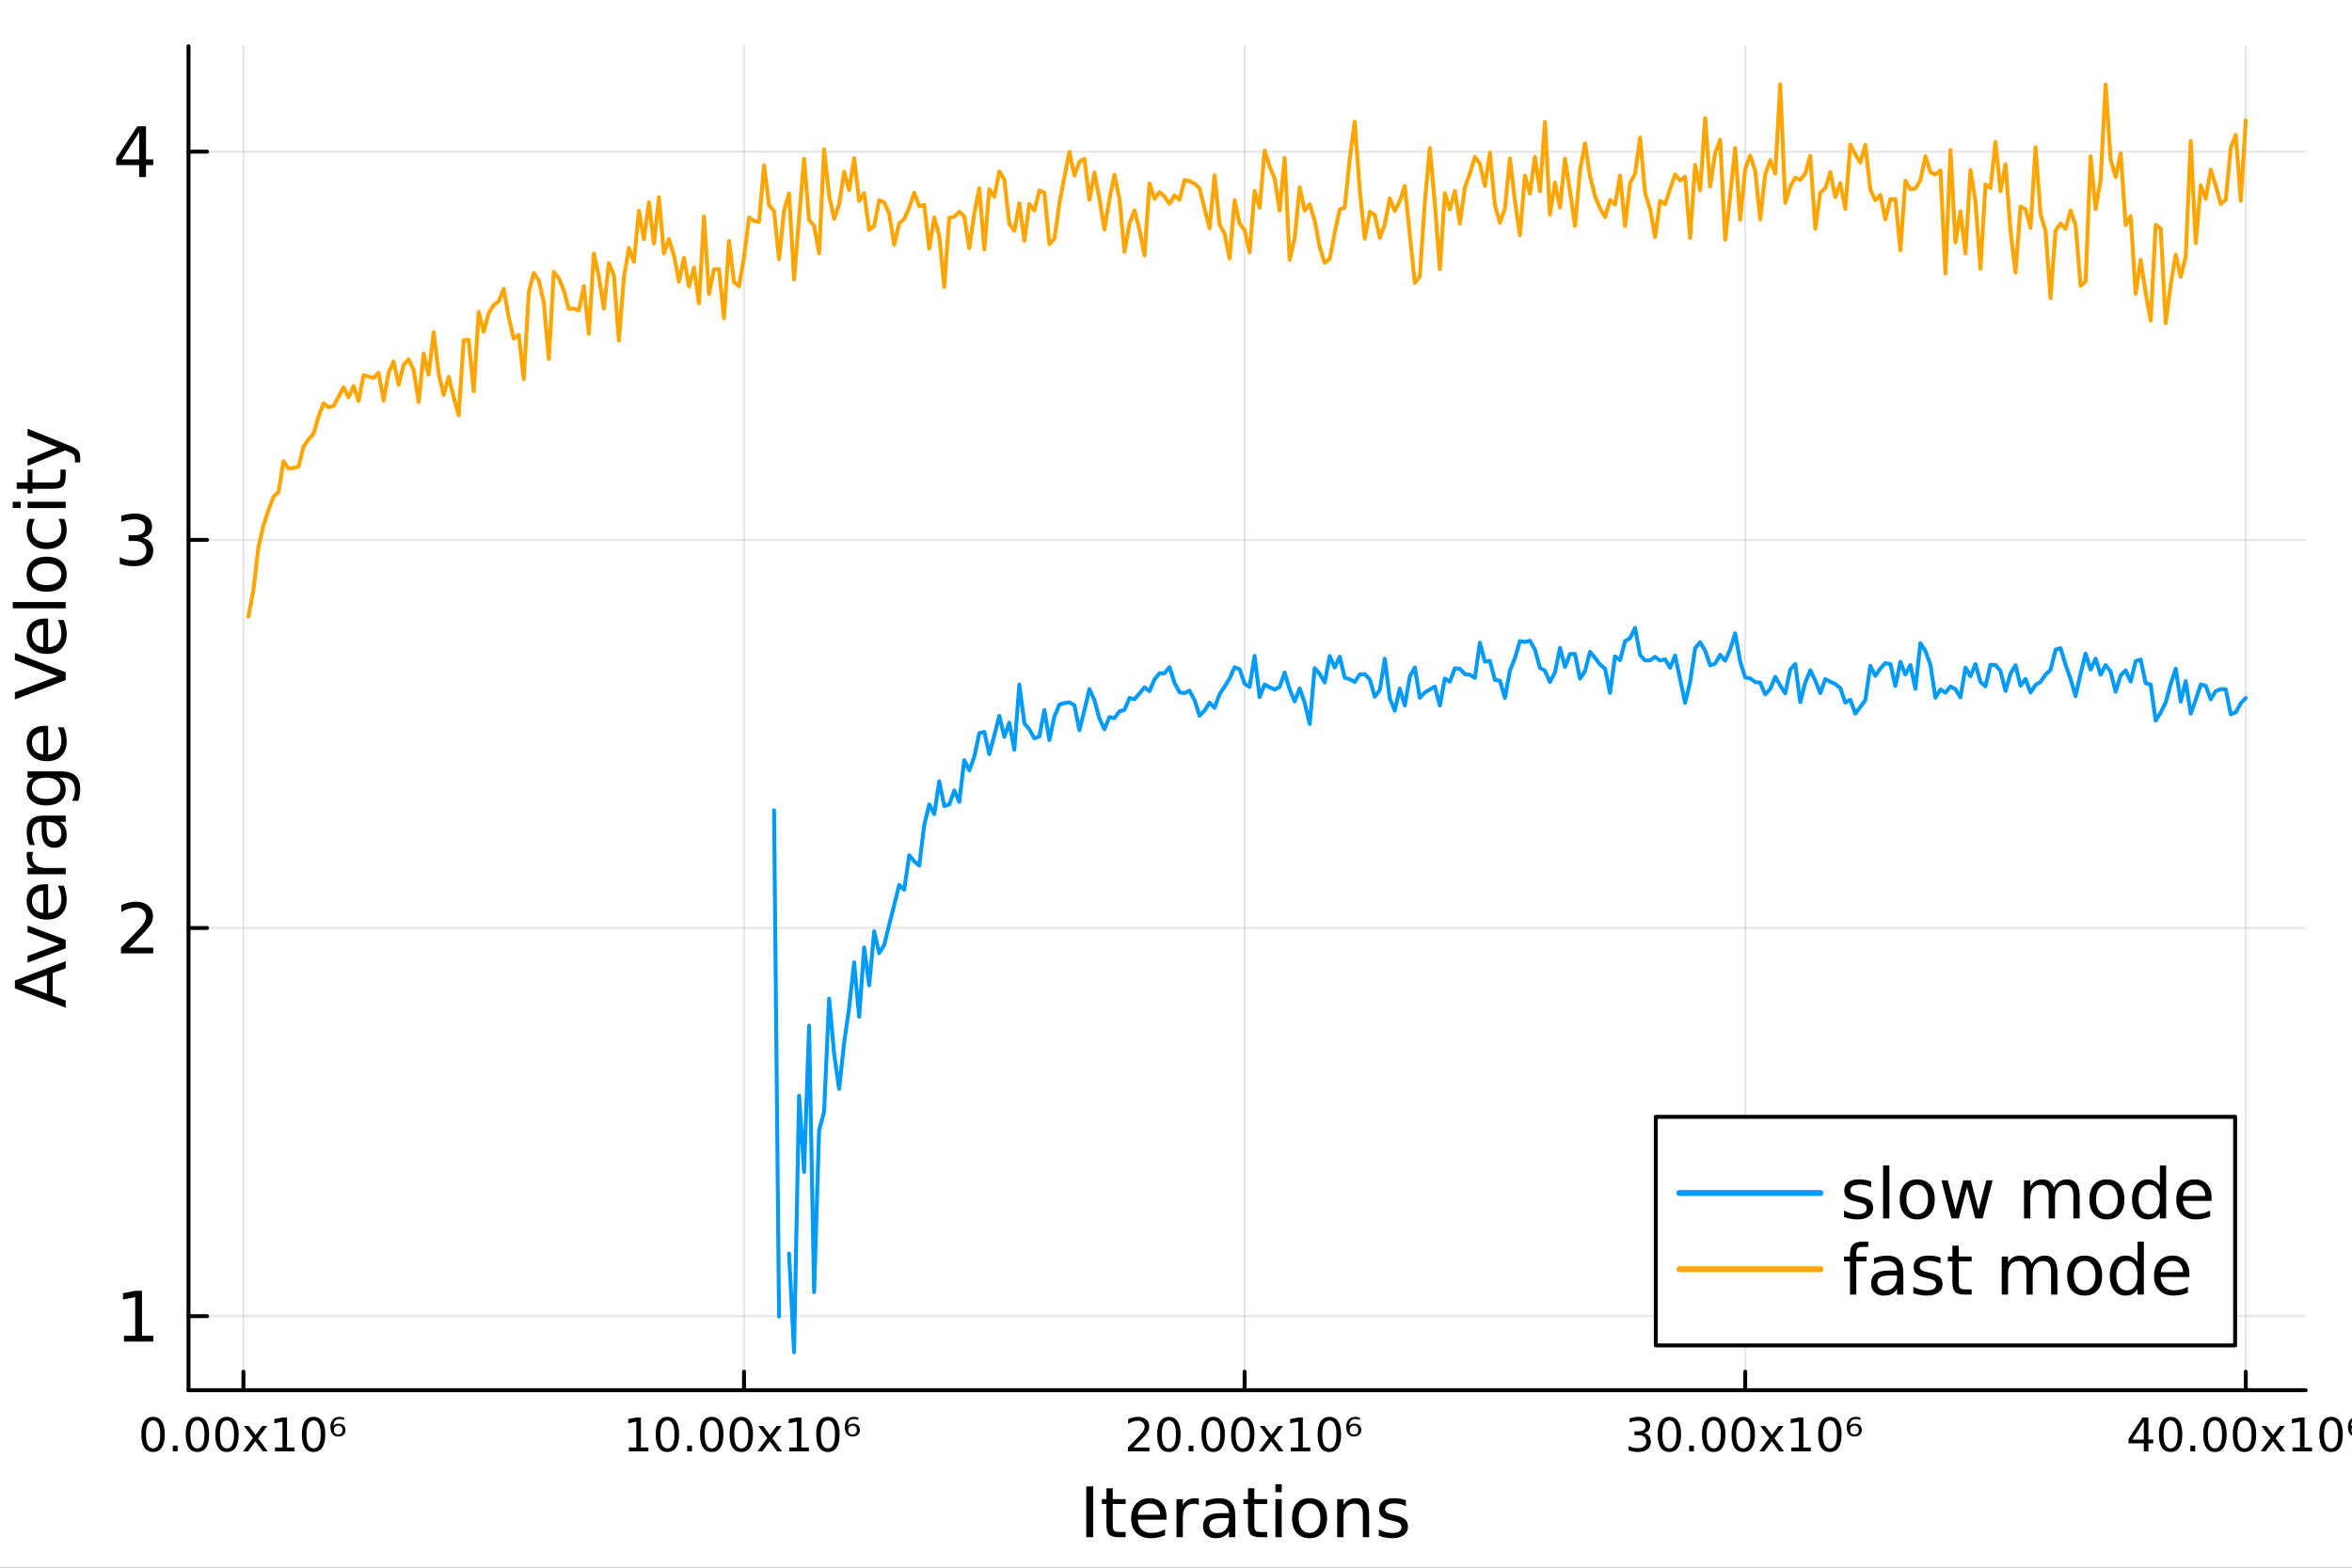 <?xml version="1.0" encoding="utf-8"?>
<svg xmlns="http://www.w3.org/2000/svg" xmlns:xlink="http://www.w3.org/1999/xlink" width="600" height="400" viewBox="0 0 2400 1600">
<rect x="0" y="0" width="2400" height="1600" fill="#333333" stroke="none"/>
<defs>
  <clipPath id="clip400">
    <rect x="0" y="0" width="2400" height="1600"/>
  </clipPath>
</defs>
<path clip-path="url(#clip400)" d="
M0 1600 L2400 1600 L2400 0 L0 0  Z
  " fill="#ffffff" fill-rule="evenodd" fill-opacity="1"/>
<defs>
  <clipPath id="clip401">
    <rect x="480" y="0" width="1681" height="1600"/>
  </clipPath>
</defs>
<path clip-path="url(#clip400)" d="
M192.358 1418.86 L2352.76 1418.86 L2352.76 47.244 L192.358 47.244  Z
  " fill="#ffffff" fill-rule="evenodd" fill-opacity="1"/>
<defs>
  <clipPath id="clip402">
    <rect x="192" y="47" width="2161" height="1373"/>
  </clipPath>
</defs>
<polyline clip-path="url(#clip402)" style="stroke:#000000; stroke-linecap:round; stroke-linejoin:round; stroke-width:2; stroke-opacity:0.1; fill:none" points="
  248.393,1418.86 248.393,47.244 
  "/>
<polyline clip-path="url(#clip402)" style="stroke:#000000; stroke-linecap:round; stroke-linejoin:round; stroke-width:2; stroke-opacity:0.1; fill:none" points="
  759.198,1418.86 759.198,47.244 
  "/>
<polyline clip-path="url(#clip402)" style="stroke:#000000; stroke-linecap:round; stroke-linejoin:round; stroke-width:2; stroke-opacity:0.1; fill:none" points="
  1270,1418.86 1270,47.244 
  "/>
<polyline clip-path="url(#clip402)" style="stroke:#000000; stroke-linecap:round; stroke-linejoin:round; stroke-width:2; stroke-opacity:0.1; fill:none" points="
  1780.81,1418.86 1780.81,47.244 
  "/>
<polyline clip-path="url(#clip402)" style="stroke:#000000; stroke-linecap:round; stroke-linejoin:round; stroke-width:2; stroke-opacity:0.1; fill:none" points="
  2291.61,1418.86 2291.61,47.244 
  "/>
<polyline clip-path="url(#clip400)" style="stroke:#000000; stroke-linecap:round; stroke-linejoin:round; stroke-width:4; stroke-opacity:1; fill:none" points="
  192.358,1418.86 2352.76,1418.86 
  "/>
<polyline clip-path="url(#clip400)" style="stroke:#000000; stroke-linecap:round; stroke-linejoin:round; stroke-width:4; stroke-opacity:1; fill:none" points="
  248.393,1418.86 248.393,1399.96 
  "/>
<polyline clip-path="url(#clip400)" style="stroke:#000000; stroke-linecap:round; stroke-linejoin:round; stroke-width:4; stroke-opacity:1; fill:none" points="
  759.198,1418.86 759.198,1399.96 
  "/>
<polyline clip-path="url(#clip400)" style="stroke:#000000; stroke-linecap:round; stroke-linejoin:round; stroke-width:4; stroke-opacity:1; fill:none" points="
  1270,1418.86 1270,1399.96 
  "/>
<polyline clip-path="url(#clip400)" style="stroke:#000000; stroke-linecap:round; stroke-linejoin:round; stroke-width:4; stroke-opacity:1; fill:none" points="
  1780.81,1418.86 1780.81,1399.96 
  "/>
<polyline clip-path="url(#clip400)" style="stroke:#000000; stroke-linecap:round; stroke-linejoin:round; stroke-width:4; stroke-opacity:1; fill:none" points="
  2291.61,1418.86 2291.61,1399.96 
  "/>
<path clip-path="url(#clip400)" d="M156.194 1449.78 Q152.583 1449.78 150.755 1453.34 Q148.949 1456.88 148.949 1464.01 Q148.949 1471.12 150.755 1474.69 Q152.583 1478.23 156.194 1478.23 Q159.829 1478.23 161.634 1474.69 Q163.463 1471.12 163.463 1464.01 Q163.463 1456.88 161.634 1453.34 Q159.829 1449.78 156.194 1449.78 M156.194 1446.07 Q162.005 1446.07 165.06 1450.68 Q168.139 1455.26 168.139 1464.01 Q168.139 1472.74 165.06 1477.35 Q162.005 1481.93 156.194 1481.93 Q150.384 1481.93 147.306 1477.35 Q144.25 1472.74 144.25 1464.01 Q144.25 1455.26 147.306 1450.68 Q150.384 1446.07 156.194 1446.07 Z" fill="#000000" fill-rule="evenodd" fill-opacity="1" /><path clip-path="url(#clip400)" d="M176.356 1475.38 L181.241 1475.38 L181.241 1481.26 L176.356 1481.26 L176.356 1475.38 Z" fill="#000000" fill-rule="evenodd" fill-opacity="1" /><path clip-path="url(#clip400)" d="M201.426 1449.78 Q197.815 1449.78 195.986 1453.34 Q194.18 1456.88 194.18 1464.01 Q194.18 1471.12 195.986 1474.69 Q197.815 1478.23 201.426 1478.23 Q205.06 1478.23 206.865 1474.69 Q208.694 1471.12 208.694 1464.01 Q208.694 1456.88 206.865 1453.34 Q205.06 1449.78 201.426 1449.78 M201.426 1446.07 Q207.236 1446.07 210.291 1450.68 Q213.37 1455.26 213.37 1464.01 Q213.37 1472.74 210.291 1477.35 Q207.236 1481.93 201.426 1481.93 Q195.616 1481.93 192.537 1477.35 Q189.481 1472.74 189.481 1464.01 Q189.481 1455.26 192.537 1450.68 Q195.616 1446.07 201.426 1446.07 Z" fill="#000000" fill-rule="evenodd" fill-opacity="1" /><path clip-path="url(#clip400)" d="M231.588 1449.78 Q227.976 1449.78 226.148 1453.34 Q224.342 1456.88 224.342 1464.01 Q224.342 1471.12 226.148 1474.69 Q227.976 1478.23 231.588 1478.23 Q235.222 1478.23 237.027 1474.69 Q238.856 1471.12 238.856 1464.01 Q238.856 1456.88 237.027 1453.34 Q235.222 1449.78 231.588 1449.78 M231.588 1446.07 Q237.398 1446.07 240.453 1450.68 Q243.532 1455.26 243.532 1464.01 Q243.532 1472.74 240.453 1477.35 Q237.398 1481.93 231.588 1481.93 Q225.777 1481.93 222.699 1477.35 Q219.643 1472.74 219.643 1464.01 Q219.643 1455.26 222.699 1450.68 Q225.777 1446.07 231.588 1446.07 Z" fill="#000000" fill-rule="evenodd" fill-opacity="1" /><path clip-path="url(#clip400)" d="M272.698 1455.33 L263.324 1467.95 L273.185 1481.26 L268.161 1481.26 L260.615 1471.07 L253.069 1481.26 L248.046 1481.26 L258.115 1467.7 L248.902 1455.33 L253.925 1455.33 L260.8 1464.57 L267.675 1455.33 L272.698 1455.33 Z" fill="#000000" fill-rule="evenodd" fill-opacity="1" /><path clip-path="url(#clip400)" d="M280.615 1477.32 L288.254 1477.32 L288.254 1450.96 L279.944 1452.63 L279.944 1448.37 L288.208 1446.7 L292.884 1446.7 L292.884 1477.32 L300.522 1477.32 L300.522 1481.26 L280.615 1481.26 L280.615 1477.32 Z" fill="#000000" fill-rule="evenodd" fill-opacity="1" /><path clip-path="url(#clip400)" d="M319.967 1449.78 Q316.356 1449.78 314.527 1453.34 Q312.721 1456.88 312.721 1464.01 Q312.721 1471.12 314.527 1474.69 Q316.356 1478.23 319.967 1478.23 Q323.601 1478.23 325.407 1474.69 Q327.235 1471.12 327.235 1464.01 Q327.235 1456.88 325.407 1453.34 Q323.601 1449.78 319.967 1449.78 M319.967 1446.07 Q325.777 1446.07 328.832 1450.68 Q331.911 1455.26 331.911 1464.01 Q331.911 1472.74 328.832 1477.35 Q325.777 1481.93 319.967 1481.93 Q314.157 1481.93 311.078 1477.35 Q308.022 1472.74 308.022 1464.01 Q308.022 1455.26 311.078 1450.68 Q314.157 1446.07 319.967 1446.07 Z" fill="#000000" fill-rule="evenodd" fill-opacity="1" /><path clip-path="url(#clip400)" d="M345.129 1455.03 Q343.092 1455.03 341.911 1456.24 Q340.73 1457.46 340.73 1459.57 Q340.73 1461.65 341.911 1462.86 Q343.092 1464.08 345.129 1464.08 Q347.142 1464.08 348.323 1462.86 Q349.504 1461.65 349.504 1459.57 Q349.504 1457.46 348.323 1456.24 Q347.142 1455.03 345.129 1455.03 M351.101 1446.84 L351.101 1449.22 Q349.967 1448.76 348.809 1448.53 Q347.652 1448.27 346.518 1448.27 Q343.555 1448.27 341.98 1450.01 Q340.406 1451.77 340.175 1455.31 Q341.055 1454.18 342.374 1453.57 Q343.717 1452.97 345.291 1452.97 Q348.647 1452.97 350.592 1454.73 Q352.536 1456.51 352.536 1459.57 Q352.536 1462.51 350.499 1464.34 Q348.485 1466.14 345.129 1466.14 Q341.263 1466.14 339.226 1463.57 Q337.189 1461.01 337.189 1456.1 Q337.189 1451.51 339.689 1448.81 Q342.189 1446.07 346.402 1446.07 Q347.536 1446.07 348.693 1446.26 Q349.851 1446.47 351.101 1446.84 Z" fill="#000000" fill-rule="evenodd" fill-opacity="1" /><path clip-path="url(#clip400)" d="M641.687 1477.32 L649.326 1477.32 L649.326 1450.96 L641.016 1452.63 L641.016 1448.37 L649.28 1446.7 L653.955 1446.7 L653.955 1477.32 L661.594 1477.32 L661.594 1481.26 L641.687 1481.26 L641.687 1477.32 Z" fill="#000000" fill-rule="evenodd" fill-opacity="1" /><path clip-path="url(#clip400)" d="M681.039 1449.78 Q677.428 1449.78 675.599 1453.34 Q673.793 1456.88 673.793 1464.01 Q673.793 1471.12 675.599 1474.69 Q677.428 1478.23 681.039 1478.23 Q684.673 1478.23 686.478 1474.69 Q688.307 1471.12 688.307 1464.01 Q688.307 1456.88 686.478 1453.34 Q684.673 1449.78 681.039 1449.78 M681.039 1446.07 Q686.849 1446.07 689.904 1450.68 Q692.983 1455.26 692.983 1464.01 Q692.983 1472.74 689.904 1477.35 Q686.849 1481.93 681.039 1481.93 Q675.228 1481.93 672.15 1477.35 Q669.094 1472.74 669.094 1464.01 Q669.094 1455.26 672.15 1450.68 Q675.228 1446.07 681.039 1446.07 Z" fill="#000000" fill-rule="evenodd" fill-opacity="1" /><path clip-path="url(#clip400)" d="M701.201 1475.38 L706.085 1475.38 L706.085 1481.26 L701.201 1481.26 L701.201 1475.38 Z" fill="#000000" fill-rule="evenodd" fill-opacity="1" /><path clip-path="url(#clip400)" d="M726.27 1449.78 Q722.659 1449.78 720.83 1453.34 Q719.025 1456.88 719.025 1464.01 Q719.025 1471.12 720.83 1474.69 Q722.659 1478.23 726.27 1478.23 Q729.904 1478.23 731.71 1474.69 Q733.538 1471.12 733.538 1464.01 Q733.538 1456.88 731.71 1453.34 Q729.904 1449.78 726.27 1449.78 M726.27 1446.07 Q732.08 1446.07 735.136 1450.68 Q738.214 1455.26 738.214 1464.01 Q738.214 1472.74 735.136 1477.35 Q732.08 1481.93 726.27 1481.93 Q720.46 1481.93 717.381 1477.35 Q714.325 1472.74 714.325 1464.01 Q714.325 1455.26 717.381 1450.68 Q720.46 1446.07 726.27 1446.07 Z" fill="#000000" fill-rule="evenodd" fill-opacity="1" /><path clip-path="url(#clip400)" d="M756.432 1449.78 Q752.821 1449.78 750.992 1453.34 Q749.186 1456.88 749.186 1464.01 Q749.186 1471.12 750.992 1474.69 Q752.821 1478.23 756.432 1478.23 Q760.066 1478.23 761.872 1474.69 Q763.7 1471.12 763.7 1464.01 Q763.7 1456.88 761.872 1453.34 Q760.066 1449.78 756.432 1449.78 M756.432 1446.07 Q762.242 1446.07 765.297 1450.68 Q768.376 1455.26 768.376 1464.01 Q768.376 1472.74 765.297 1477.35 Q762.242 1481.93 756.432 1481.93 Q750.622 1481.93 747.543 1477.35 Q744.487 1472.74 744.487 1464.01 Q744.487 1455.26 747.543 1450.68 Q750.622 1446.07 756.432 1446.07 Z" fill="#000000" fill-rule="evenodd" fill-opacity="1" /><path clip-path="url(#clip400)" d="M797.543 1455.33 L788.168 1467.95 L798.029 1481.26 L793.006 1481.26 L785.459 1471.07 L777.913 1481.26 L772.89 1481.26 L782.959 1467.7 L773.746 1455.33 L778.77 1455.33 L785.645 1464.57 L792.519 1455.33 L797.543 1455.33 Z" fill="#000000" fill-rule="evenodd" fill-opacity="1" /><path clip-path="url(#clip400)" d="M805.459 1477.32 L813.098 1477.32 L813.098 1450.96 L804.788 1452.63 L804.788 1448.37 L813.052 1446.7 L817.728 1446.7 L817.728 1477.32 L825.367 1477.32 L825.367 1481.26 L805.459 1481.26 L805.459 1477.32 Z" fill="#000000" fill-rule="evenodd" fill-opacity="1" /><path clip-path="url(#clip400)" d="M844.811 1449.78 Q841.2 1449.78 839.371 1453.34 Q837.566 1456.88 837.566 1464.01 Q837.566 1471.12 839.371 1474.69 Q841.2 1478.23 844.811 1478.23 Q848.445 1478.23 850.251 1474.69 Q852.079 1471.12 852.079 1464.01 Q852.079 1456.88 850.251 1453.34 Q848.445 1449.78 844.811 1449.78 M844.811 1446.07 Q850.621 1446.07 853.677 1450.68 Q856.755 1455.26 856.755 1464.01 Q856.755 1472.74 853.677 1477.35 Q850.621 1481.93 844.811 1481.93 Q839.001 1481.93 835.922 1477.35 Q832.866 1472.74 832.866 1464.01 Q832.866 1455.26 835.922 1450.68 Q839.001 1446.07 844.811 1446.07 Z" fill="#000000" fill-rule="evenodd" fill-opacity="1" /><path clip-path="url(#clip400)" d="M869.973 1455.03 Q867.936 1455.03 866.755 1456.24 Q865.575 1457.46 865.575 1459.57 Q865.575 1461.65 866.755 1462.86 Q867.936 1464.08 869.973 1464.08 Q871.987 1464.08 873.167 1462.86 Q874.348 1461.65 874.348 1459.57 Q874.348 1457.46 873.167 1456.24 Q871.987 1455.03 869.973 1455.03 M875.945 1446.84 L875.945 1449.22 Q874.811 1448.76 873.653 1448.53 Q872.496 1448.27 871.362 1448.27 Q868.399 1448.27 866.825 1450.01 Q865.251 1451.77 865.019 1455.31 Q865.899 1454.18 867.218 1453.57 Q868.561 1452.97 870.135 1452.97 Q873.491 1452.97 875.436 1454.73 Q877.38 1456.51 877.38 1459.57 Q877.38 1462.51 875.343 1464.34 Q873.329 1466.14 869.973 1466.14 Q866.107 1466.14 864.07 1463.57 Q862.033 1461.01 862.033 1456.1 Q862.033 1451.51 864.533 1448.81 Q867.033 1446.07 871.246 1446.07 Q872.38 1446.07 873.538 1446.26 Q874.695 1446.47 875.945 1446.84 Z" fill="#000000" fill-rule="evenodd" fill-opacity="1" /><path clip-path="url(#clip400)" d="M1156.58 1477.32 L1172.9 1477.32 L1172.9 1481.26 L1150.95 1481.26 L1150.95 1477.32 Q1153.61 1474.57 1158.2 1469.94 Q1162.8 1465.29 1163.98 1463.95 Q1166.23 1461.42 1167.11 1459.69 Q1168.01 1457.93 1168.01 1456.24 Q1168.01 1453.48 1166.07 1451.75 Q1164.15 1450.01 1161.05 1450.01 Q1158.85 1450.01 1156.39 1450.77 Q1153.96 1451.54 1151.18 1453.09 L1151.18 1448.37 Q1154.01 1447.23 1156.46 1446.65 Q1158.92 1446.07 1160.95 1446.07 Q1166.32 1446.07 1169.52 1448.76 Q1172.71 1451.45 1172.71 1455.94 Q1172.71 1458.07 1171.9 1459.99 Q1171.11 1461.88 1169.01 1464.48 Q1168.43 1465.15 1165.33 1468.37 Q1162.23 1471.56 1156.58 1477.32 Z" fill="#000000" fill-rule="evenodd" fill-opacity="1" /><path clip-path="url(#clip400)" d="M1192.71 1449.78 Q1189.1 1449.78 1187.27 1453.34 Q1185.47 1456.88 1185.47 1464.01 Q1185.47 1471.12 1187.27 1474.69 Q1189.1 1478.23 1192.71 1478.23 Q1196.35 1478.23 1198.15 1474.69 Q1199.98 1471.12 1199.98 1464.01 Q1199.98 1456.88 1198.15 1453.34 Q1196.35 1449.78 1192.71 1449.78 M1192.71 1446.07 Q1198.52 1446.07 1201.58 1450.68 Q1204.66 1455.26 1204.66 1464.01 Q1204.66 1472.74 1201.58 1477.35 Q1198.52 1481.93 1192.71 1481.93 Q1186.9 1481.93 1183.82 1477.35 Q1180.77 1472.74 1180.77 1464.01 Q1180.77 1455.26 1183.82 1450.68 Q1186.9 1446.07 1192.71 1446.07 Z" fill="#000000" fill-rule="evenodd" fill-opacity="1" /><path clip-path="url(#clip400)" d="M1212.87 1475.38 L1217.76 1475.38 L1217.76 1481.26 L1212.87 1481.26 L1212.87 1475.38 Z" fill="#000000" fill-rule="evenodd" fill-opacity="1" /><path clip-path="url(#clip400)" d="M1237.94 1449.78 Q1234.33 1449.78 1232.5 1453.34 Q1230.7 1456.88 1230.7 1464.01 Q1230.7 1471.12 1232.5 1474.69 Q1234.33 1478.23 1237.94 1478.23 Q1241.58 1478.23 1243.38 1474.69 Q1245.21 1471.12 1245.21 1464.01 Q1245.21 1456.88 1243.38 1453.34 Q1241.58 1449.78 1237.94 1449.78 M1237.94 1446.07 Q1243.75 1446.07 1246.81 1450.68 Q1249.89 1455.26 1249.89 1464.01 Q1249.89 1472.74 1246.81 1477.35 Q1243.75 1481.93 1237.94 1481.93 Q1232.13 1481.93 1229.05 1477.35 Q1226 1472.74 1226 1464.01 Q1226 1455.26 1229.05 1450.68 Q1232.13 1446.07 1237.94 1446.07 Z" fill="#000000" fill-rule="evenodd" fill-opacity="1" /><path clip-path="url(#clip400)" d="M1268.1 1449.78 Q1264.49 1449.78 1262.66 1453.34 Q1260.86 1456.88 1260.86 1464.01 Q1260.86 1471.12 1262.66 1474.69 Q1264.49 1478.23 1268.1 1478.23 Q1271.74 1478.23 1273.54 1474.69 Q1275.37 1471.12 1275.37 1464.01 Q1275.37 1456.88 1273.54 1453.34 Q1271.74 1449.78 1268.1 1449.78 M1268.1 1446.07 Q1273.91 1446.07 1276.97 1450.68 Q1280.05 1455.26 1280.05 1464.01 Q1280.05 1472.74 1276.97 1477.35 Q1273.91 1481.93 1268.1 1481.93 Q1262.29 1481.93 1259.22 1477.35 Q1256.16 1472.74 1256.16 1464.01 Q1256.16 1455.26 1259.22 1450.68 Q1262.29 1446.07 1268.1 1446.07 Z" fill="#000000" fill-rule="evenodd" fill-opacity="1" /><path clip-path="url(#clip400)" d="M1309.22 1455.33 L1299.84 1467.95 L1309.7 1481.26 L1304.68 1481.26 L1297.13 1471.07 L1289.59 1481.26 L1284.56 1481.26 L1294.63 1467.7 L1285.42 1455.33 L1290.44 1455.33 L1297.32 1464.57 L1304.19 1455.33 L1309.22 1455.33 Z" fill="#000000" fill-rule="evenodd" fill-opacity="1" /><path clip-path="url(#clip400)" d="M1317.13 1477.32 L1324.77 1477.32 L1324.77 1450.96 L1316.46 1452.63 L1316.46 1448.37 L1324.72 1446.7 L1329.4 1446.7 L1329.4 1477.32 L1337.04 1477.32 L1337.04 1481.26 L1317.13 1481.26 L1317.13 1477.32 Z" fill="#000000" fill-rule="evenodd" fill-opacity="1" /><path clip-path="url(#clip400)" d="M1356.48 1449.78 Q1352.87 1449.78 1351.04 1453.34 Q1349.24 1456.88 1349.24 1464.01 Q1349.24 1471.12 1351.04 1474.69 Q1352.87 1478.23 1356.48 1478.23 Q1360.12 1478.23 1361.92 1474.69 Q1363.75 1471.12 1363.75 1464.01 Q1363.75 1456.88 1361.92 1453.34 Q1360.12 1449.78 1356.48 1449.78 M1356.48 1446.07 Q1362.29 1446.07 1365.35 1450.68 Q1368.43 1455.26 1368.43 1464.01 Q1368.43 1472.74 1365.35 1477.35 Q1362.29 1481.93 1356.48 1481.93 Q1350.67 1481.93 1347.59 1477.35 Q1344.54 1472.74 1344.54 1464.01 Q1344.54 1455.26 1347.59 1450.68 Q1350.67 1446.07 1356.48 1446.07 Z" fill="#000000" fill-rule="evenodd" fill-opacity="1" /><path clip-path="url(#clip400)" d="M1381.65 1455.03 Q1379.61 1455.03 1378.43 1456.24 Q1377.25 1457.46 1377.25 1459.57 Q1377.25 1461.65 1378.43 1462.86 Q1379.61 1464.08 1381.65 1464.08 Q1383.66 1464.08 1384.84 1462.86 Q1386.02 1461.65 1386.02 1459.57 Q1386.02 1457.46 1384.84 1456.24 Q1383.66 1455.03 1381.65 1455.03 M1387.62 1446.84 L1387.62 1449.22 Q1386.48 1448.76 1385.33 1448.53 Q1384.17 1448.27 1383.03 1448.27 Q1380.07 1448.27 1378.5 1450.01 Q1376.92 1451.77 1376.69 1455.31 Q1377.57 1454.18 1378.89 1453.57 Q1380.23 1452.97 1381.81 1452.97 Q1385.16 1452.97 1387.11 1454.73 Q1389.05 1456.51 1389.05 1459.57 Q1389.05 1462.51 1387.02 1464.34 Q1385 1466.14 1381.65 1466.14 Q1377.78 1466.14 1375.74 1463.57 Q1373.71 1461.01 1373.71 1456.1 Q1373.71 1451.51 1376.21 1448.81 Q1378.71 1446.07 1382.92 1446.07 Q1384.05 1446.07 1385.21 1446.26 Q1386.37 1446.47 1387.62 1446.84 Z" fill="#000000" fill-rule="evenodd" fill-opacity="1" /><path clip-path="url(#clip400)" d="M1677.45 1462.63 Q1680.81 1463.34 1682.68 1465.61 Q1684.58 1467.88 1684.58 1471.21 Q1684.58 1476.33 1681.06 1479.13 Q1677.54 1481.93 1671.06 1481.93 Q1668.89 1481.93 1666.57 1481.49 Q1664.28 1481.07 1661.83 1480.22 L1661.83 1475.7 Q1663.77 1476.84 1666.09 1477.42 Q1668.4 1478 1670.92 1478 Q1675.32 1478 1677.61 1476.26 Q1679.93 1474.52 1679.93 1471.21 Q1679.93 1468.16 1677.78 1466.45 Q1675.65 1464.71 1671.83 1464.71 L1667.8 1464.71 L1667.8 1460.87 L1672.01 1460.87 Q1675.46 1460.87 1677.29 1459.5 Q1679.12 1458.11 1679.12 1455.52 Q1679.12 1452.86 1677.22 1451.45 Q1675.35 1450.01 1671.83 1450.01 Q1669.91 1450.01 1667.71 1450.43 Q1665.51 1450.84 1662.87 1451.72 L1662.87 1447.56 Q1665.53 1446.82 1667.85 1446.45 Q1670.18 1446.07 1672.24 1446.07 Q1677.57 1446.07 1680.67 1448.51 Q1683.77 1450.91 1683.77 1455.03 Q1683.77 1457.9 1682.13 1459.89 Q1680.48 1461.86 1677.45 1462.63 Z" fill="#000000" fill-rule="evenodd" fill-opacity="1" /><path clip-path="url(#clip400)" d="M1703.45 1449.78 Q1699.84 1449.78 1698.01 1453.34 Q1696.2 1456.88 1696.2 1464.01 Q1696.2 1471.12 1698.01 1474.69 Q1699.84 1478.23 1703.45 1478.23 Q1707.08 1478.23 1708.89 1474.69 Q1710.72 1471.12 1710.72 1464.01 Q1710.72 1456.88 1708.89 1453.34 Q1707.08 1449.78 1703.45 1449.78 M1703.45 1446.07 Q1709.26 1446.07 1712.31 1450.68 Q1715.39 1455.26 1715.39 1464.01 Q1715.39 1472.74 1712.31 1477.35 Q1709.26 1481.93 1703.45 1481.93 Q1697.64 1481.93 1694.56 1477.35 Q1691.5 1472.74 1691.5 1464.01 Q1691.5 1455.26 1694.56 1450.68 Q1697.64 1446.07 1703.45 1446.07 Z" fill="#000000" fill-rule="evenodd" fill-opacity="1" /><path clip-path="url(#clip400)" d="M1723.61 1475.38 L1728.49 1475.38 L1728.49 1481.26 L1723.61 1481.26 L1723.61 1475.38 Z" fill="#000000" fill-rule="evenodd" fill-opacity="1" /><path clip-path="url(#clip400)" d="M1748.68 1449.78 Q1745.07 1449.78 1743.24 1453.34 Q1741.43 1456.88 1741.43 1464.01 Q1741.43 1471.12 1743.24 1474.69 Q1745.07 1478.23 1748.68 1478.23 Q1752.31 1478.23 1754.12 1474.69 Q1755.95 1471.12 1755.95 1464.01 Q1755.95 1456.88 1754.12 1453.34 Q1752.31 1449.78 1748.68 1449.78 M1748.68 1446.07 Q1754.49 1446.07 1757.54 1450.68 Q1760.62 1455.26 1760.62 1464.01 Q1760.62 1472.74 1757.54 1477.35 Q1754.49 1481.93 1748.68 1481.93 Q1742.87 1481.93 1739.79 1477.35 Q1736.73 1472.74 1736.73 1464.01 Q1736.73 1455.26 1739.79 1450.68 Q1742.87 1446.07 1748.68 1446.07 Z" fill="#000000" fill-rule="evenodd" fill-opacity="1" /><path clip-path="url(#clip400)" d="M1778.84 1449.78 Q1775.23 1449.78 1773.4 1453.34 Q1771.59 1456.88 1771.59 1464.01 Q1771.59 1471.12 1773.4 1474.69 Q1775.23 1478.23 1778.84 1478.23 Q1782.47 1478.23 1784.28 1474.69 Q1786.11 1471.12 1786.11 1464.01 Q1786.11 1456.88 1784.28 1453.34 Q1782.47 1449.78 1778.84 1449.78 M1778.84 1446.07 Q1784.65 1446.07 1787.71 1450.68 Q1790.78 1455.26 1790.78 1464.01 Q1790.78 1472.74 1787.71 1477.35 Q1784.65 1481.93 1778.84 1481.93 Q1773.03 1481.93 1769.95 1477.35 Q1766.9 1472.74 1766.9 1464.01 Q1766.9 1455.26 1769.95 1450.68 Q1773.03 1446.07 1778.84 1446.07 Z" fill="#000000" fill-rule="evenodd" fill-opacity="1" /><path clip-path="url(#clip400)" d="M1819.95 1455.33 L1810.58 1467.95 L1820.44 1481.26 L1815.41 1481.26 L1807.87 1471.07 L1800.32 1481.26 L1795.3 1481.26 L1805.37 1467.7 L1796.15 1455.33 L1801.18 1455.33 L1808.05 1464.57 L1814.93 1455.33 L1819.95 1455.33 Z" fill="#000000" fill-rule="evenodd" fill-opacity="1" /><path clip-path="url(#clip400)" d="M1827.87 1477.32 L1835.51 1477.32 L1835.51 1450.96 L1827.2 1452.63 L1827.2 1448.37 L1835.46 1446.7 L1840.14 1446.7 L1840.14 1477.32 L1847.77 1477.32 L1847.77 1481.26 L1827.87 1481.26 L1827.87 1477.32 Z" fill="#000000" fill-rule="evenodd" fill-opacity="1" /><path clip-path="url(#clip400)" d="M1867.22 1449.78 Q1863.61 1449.78 1861.78 1453.34 Q1859.97 1456.88 1859.97 1464.01 Q1859.97 1471.12 1861.78 1474.69 Q1863.61 1478.23 1867.22 1478.23 Q1870.85 1478.23 1872.66 1474.69 Q1874.49 1471.12 1874.49 1464.01 Q1874.49 1456.88 1872.66 1453.34 Q1870.85 1449.78 1867.22 1449.78 M1867.22 1446.07 Q1873.03 1446.07 1876.08 1450.68 Q1879.16 1455.26 1879.16 1464.01 Q1879.16 1472.74 1876.08 1477.35 Q1873.03 1481.93 1867.22 1481.93 Q1861.41 1481.93 1858.33 1477.35 Q1855.27 1472.74 1855.27 1464.01 Q1855.27 1455.26 1858.33 1450.68 Q1861.41 1446.07 1867.22 1446.07 Z" fill="#000000" fill-rule="evenodd" fill-opacity="1" /><path clip-path="url(#clip400)" d="M1892.38 1455.03 Q1890.34 1455.03 1889.16 1456.24 Q1887.98 1457.46 1887.98 1459.57 Q1887.98 1461.65 1889.16 1462.86 Q1890.34 1464.08 1892.38 1464.08 Q1894.4 1464.08 1895.58 1462.86 Q1896.76 1461.65 1896.76 1459.57 Q1896.76 1457.46 1895.58 1456.24 Q1894.4 1455.03 1892.38 1455.03 M1898.35 1446.84 L1898.35 1449.22 Q1897.22 1448.76 1896.06 1448.53 Q1894.9 1448.27 1893.77 1448.27 Q1890.81 1448.27 1889.23 1450.01 Q1887.66 1451.77 1887.43 1455.31 Q1888.31 1454.18 1889.63 1453.57 Q1890.97 1452.97 1892.54 1452.97 Q1895.9 1452.97 1897.84 1454.73 Q1899.79 1456.51 1899.79 1459.57 Q1899.79 1462.51 1897.75 1464.34 Q1895.74 1466.14 1892.38 1466.14 Q1888.52 1466.14 1886.48 1463.57 Q1884.44 1461.01 1884.44 1456.1 Q1884.44 1451.51 1886.94 1448.81 Q1889.44 1446.07 1893.65 1446.07 Q1894.79 1446.07 1895.95 1446.26 Q1897.1 1446.47 1898.35 1446.84 Z" fill="#000000" fill-rule="evenodd" fill-opacity="1" /><path clip-path="url(#clip400)" d="M2187.59 1450.77 L2175.78 1469.22 L2187.59 1469.22 L2187.59 1450.77 M2186.36 1446.7 L2192.24 1446.7 L2192.24 1469.22 L2197.17 1469.22 L2197.17 1473.11 L2192.24 1473.11 L2192.24 1481.26 L2187.59 1481.26 L2187.59 1473.11 L2171.98 1473.11 L2171.98 1468.6 L2186.36 1446.7 Z" fill="#000000" fill-rule="evenodd" fill-opacity="1" /><path clip-path="url(#clip400)" d="M2214.9 1449.78 Q2211.29 1449.78 2209.46 1453.34 Q2207.65 1456.88 2207.65 1464.01 Q2207.65 1471.12 2209.46 1474.69 Q2211.29 1478.23 2214.9 1478.23 Q2218.53 1478.23 2220.34 1474.69 Q2222.17 1471.12 2222.17 1464.01 Q2222.17 1456.88 2220.34 1453.34 Q2218.53 1449.78 2214.9 1449.78 M2214.9 1446.07 Q2220.71 1446.07 2223.77 1450.68 Q2226.84 1455.26 2226.84 1464.01 Q2226.84 1472.74 2223.77 1477.35 Q2220.71 1481.93 2214.9 1481.93 Q2209.09 1481.93 2206.01 1477.35 Q2202.96 1472.74 2202.96 1464.01 Q2202.96 1455.26 2206.01 1450.68 Q2209.09 1446.07 2214.9 1446.07 Z" fill="#000000" fill-rule="evenodd" fill-opacity="1" /><path clip-path="url(#clip400)" d="M2235.06 1475.38 L2239.95 1475.38 L2239.95 1481.26 L2235.06 1481.26 L2235.06 1475.38 Z" fill="#000000" fill-rule="evenodd" fill-opacity="1" /><path clip-path="url(#clip400)" d="M2260.13 1449.78 Q2256.52 1449.78 2254.69 1453.34 Q2252.89 1456.88 2252.89 1464.01 Q2252.89 1471.12 2254.69 1474.69 Q2256.52 1478.23 2260.13 1478.23 Q2263.77 1478.23 2265.57 1474.69 Q2267.4 1471.12 2267.4 1464.01 Q2267.4 1456.88 2265.57 1453.34 Q2263.77 1449.78 2260.13 1449.78 M2260.13 1446.07 Q2265.94 1446.07 2269 1450.68 Q2272.08 1455.26 2272.08 1464.01 Q2272.08 1472.74 2269 1477.35 Q2265.94 1481.93 2260.13 1481.93 Q2254.32 1481.93 2251.24 1477.35 Q2248.19 1472.74 2248.19 1464.01 Q2248.19 1455.26 2251.24 1450.68 Q2254.32 1446.07 2260.13 1446.07 Z" fill="#000000" fill-rule="evenodd" fill-opacity="1" /><path clip-path="url(#clip400)" d="M2290.29 1449.78 Q2286.68 1449.78 2284.85 1453.34 Q2283.05 1456.88 2283.05 1464.01 Q2283.05 1471.12 2284.85 1474.69 Q2286.68 1478.23 2290.29 1478.23 Q2293.93 1478.23 2295.73 1474.69 Q2297.56 1471.12 2297.56 1464.01 Q2297.56 1456.88 2295.73 1453.34 Q2293.93 1449.78 2290.29 1449.78 M2290.29 1446.07 Q2296.1 1446.07 2299.16 1450.68 Q2302.24 1455.26 2302.24 1464.01 Q2302.24 1472.74 2299.16 1477.35 Q2296.1 1481.93 2290.29 1481.93 Q2284.48 1481.93 2281.4 1477.35 Q2278.35 1472.74 2278.35 1464.01 Q2278.35 1455.26 2281.4 1450.68 Q2284.48 1446.07 2290.29 1446.07 Z" fill="#000000" fill-rule="evenodd" fill-opacity="1" /><path clip-path="url(#clip400)" d="M2331.4 1455.33 L2322.03 1467.95 L2331.89 1481.26 L2326.87 1481.26 L2319.32 1471.07 L2311.77 1481.26 L2306.75 1481.26 L2316.82 1467.7 L2307.61 1455.33 L2312.63 1455.33 L2319.51 1464.57 L2326.38 1455.33 L2331.4 1455.33 Z" fill="#000000" fill-rule="evenodd" fill-opacity="1" /><path clip-path="url(#clip400)" d="M2339.32 1477.32 L2346.96 1477.32 L2346.96 1450.96 L2338.65 1452.63 L2338.65 1448.37 L2346.91 1446.7 L2351.59 1446.7 L2351.59 1477.32 L2359.23 1477.32 L2359.23 1481.26 L2339.32 1481.26 L2339.32 1477.32 Z" fill="#000000" fill-rule="evenodd" fill-opacity="1" /><path clip-path="url(#clip400)" d="M2378.67 1449.78 Q2375.06 1449.78 2373.23 1453.34 Q2371.43 1456.88 2371.43 1464.01 Q2371.43 1471.12 2373.23 1474.69 Q2375.06 1478.23 2378.67 1478.23 Q2382.31 1478.23 2384.11 1474.69 Q2385.94 1471.12 2385.94 1464.01 Q2385.94 1456.88 2384.11 1453.34 Q2382.31 1449.78 2378.67 1449.78 M2378.67 1446.07 Q2384.48 1446.07 2387.54 1450.68 Q2390.62 1455.26 2390.62 1464.01 Q2390.62 1472.74 2387.54 1477.35 Q2384.48 1481.93 2378.67 1481.93 Q2372.86 1481.93 2369.78 1477.35 Q2366.73 1472.74 2366.73 1464.01 Q2366.73 1455.26 2369.78 1450.68 Q2372.86 1446.07 2378.67 1446.07 Z" fill="#000000" fill-rule="evenodd" fill-opacity="1" /><path clip-path="url(#clip400)" d="M2403.83 1455.03 Q2401.8 1455.03 2400.62 1456.24 Q2399.44 1457.46 2399.44 1459.57 Q2399.44 1461.65 2400.62 1462.86 Q2401.8 1464.08 2403.83 1464.08 Q2405.85 1464.08 2407.03 1462.86 Q2408.21 1461.65 2408.21 1459.57 Q2408.21 1457.46 2407.03 1456.24 Q2405.85 1455.03 2403.83 1455.03 M2409.81 1446.84 L2409.81 1449.22 Q2408.67 1448.76 2407.51 1448.53 Q2406.36 1448.27 2405.22 1448.27 Q2402.26 1448.27 2400.69 1450.01 Q2399.11 1451.77 2398.88 1455.31 Q2399.76 1454.18 2401.08 1453.57 Q2402.42 1452.97 2404 1452.97 Q2407.35 1452.97 2409.3 1454.73 Q2411.24 1456.51 2411.24 1459.57 Q2411.24 1462.51 2409.2 1464.34 Q2407.19 1466.14 2403.83 1466.14 Q2399.97 1466.14 2397.93 1463.57 Q2395.89 1461.01 2395.89 1456.1 Q2395.89 1451.51 2398.39 1448.81 Q2400.89 1446.07 2405.11 1446.07 Q2406.24 1446.07 2407.4 1446.26 Q2408.56 1446.47 2409.81 1446.84 Z" fill="#000000" fill-rule="evenodd" fill-opacity="1" /><path clip-path="url(#clip400)" d="M1108.44 1517.07 L1115.46 1517.07 L1115.46 1568.91 L1108.44 1568.91 L1108.44 1517.07 Z" fill="#000000" fill-rule="evenodd" fill-opacity="1" /><path clip-path="url(#clip400)" d="M1135.46 1518.98 L1135.46 1530.02 L1148.62 1530.02 L1148.62 1534.98 L1135.46 1534.98 L1135.46 1556.1 Q1135.46 1560.85 1136.74 1562.21 Q1138.06 1563.56 1142.05 1563.56 L1148.62 1563.56 L1148.62 1568.91 L1142.05 1568.91 Q1134.66 1568.91 1131.85 1566.16 Q1129.03 1563.39 1129.03 1556.1 L1129.03 1534.98 L1124.35 1534.98 L1124.35 1530.02 L1129.03 1530.02 L1129.03 1518.98 L1135.46 1518.98 Z" fill="#000000" fill-rule="evenodd" fill-opacity="1" /><path clip-path="url(#clip400)" d="M1190.28 1547.87 L1190.28 1550.99 L1160.91 1550.99 Q1161.32 1557.59 1164.87 1561.06 Q1168.44 1564.5 1174.8 1564.5 Q1178.48 1564.5 1181.91 1563.6 Q1185.39 1562.69 1188.79 1560.89 L1188.79 1566.93 Q1185.35 1568.39 1181.74 1569.15 Q1178.13 1569.91 1174.41 1569.91 Q1165.11 1569.91 1159.66 1564.5 Q1154.24 1559.08 1154.24 1549.85 Q1154.24 1540.3 1159.38 1534.71 Q1164.55 1529.08 1173.3 1529.08 Q1181.15 1529.08 1185.7 1534.15 Q1190.28 1539.19 1190.28 1547.87 M1183.89 1545.99 Q1183.82 1540.75 1180.94 1537.62 Q1178.1 1534.5 1173.37 1534.5 Q1168.03 1534.5 1164.8 1537.52 Q1161.6 1540.54 1161.12 1546.03 L1183.89 1545.99 Z" fill="#000000" fill-rule="evenodd" fill-opacity="1" /><path clip-path="url(#clip400)" d="M1223.3 1535.99 Q1222.23 1535.37 1220.94 1535.09 Q1219.69 1534.78 1218.16 1534.78 Q1212.75 1534.78 1209.83 1538.32 Q1206.95 1541.82 1206.95 1548.42 L1206.95 1568.91 L1200.53 1568.91 L1200.53 1530.02 L1206.95 1530.02 L1206.95 1536.06 Q1208.96 1532.52 1212.19 1530.82 Q1215.42 1529.08 1220.04 1529.08 Q1220.7 1529.08 1221.5 1529.19 Q1222.3 1529.26 1223.27 1529.43 L1223.3 1535.99 Z" fill="#000000" fill-rule="evenodd" fill-opacity="1" /><path clip-path="url(#clip400)" d="M1247.68 1549.36 Q1239.94 1549.36 1236.95 1551.13 Q1233.96 1552.9 1233.96 1557.17 Q1233.96 1560.57 1236.19 1562.59 Q1238.44 1564.57 1242.3 1564.57 Q1247.61 1564.57 1250.8 1560.82 Q1254.03 1557.03 1254.03 1550.78 L1254.03 1549.36 L1247.68 1549.36 M1260.42 1546.72 L1260.42 1568.91 L1254.03 1568.91 L1254.03 1563.01 Q1251.85 1566.55 1248.58 1568.25 Q1245.32 1569.91 1240.6 1569.91 Q1234.62 1569.91 1231.08 1566.58 Q1227.57 1563.21 1227.57 1557.59 Q1227.57 1551.03 1231.95 1547.69 Q1236.36 1544.36 1245.07 1544.36 L1254.03 1544.36 L1254.03 1543.73 Q1254.03 1539.32 1251.12 1536.93 Q1248.23 1534.5 1242.99 1534.5 Q1239.66 1534.5 1236.5 1535.3 Q1233.34 1536.1 1230.42 1537.69 L1230.42 1531.79 Q1233.93 1530.44 1237.23 1529.78 Q1240.53 1529.08 1243.65 1529.08 Q1252.09 1529.08 1256.25 1533.46 Q1260.42 1537.83 1260.42 1546.72 Z" fill="#000000" fill-rule="evenodd" fill-opacity="1" /><path clip-path="url(#clip400)" d="M1279.9 1518.98 L1279.9 1530.02 L1293.06 1530.02 L1293.06 1534.98 L1279.9 1534.98 L1279.9 1556.1 Q1279.9 1560.85 1281.19 1562.21 Q1282.5 1563.56 1286.5 1563.56 L1293.06 1563.56 L1293.06 1568.91 L1286.5 1568.91 Q1279.1 1568.91 1276.29 1566.16 Q1273.48 1563.39 1273.48 1556.1 L1273.48 1534.98 L1268.79 1534.98 L1268.79 1530.02 L1273.48 1530.02 L1273.48 1518.98 L1279.9 1518.98 Z" fill="#000000" fill-rule="evenodd" fill-opacity="1" /><path clip-path="url(#clip400)" d="M1301.46 1530.02 L1307.85 1530.02 L1307.85 1568.91 L1301.46 1568.91 L1301.46 1530.02 M1301.46 1514.88 L1307.85 1514.88 L1307.85 1522.97 L1301.46 1522.97 L1301.46 1514.88 Z" fill="#000000" fill-rule="evenodd" fill-opacity="1" /><path clip-path="url(#clip400)" d="M1336.29 1534.5 Q1331.15 1534.5 1328.16 1538.53 Q1325.18 1542.52 1325.18 1549.5 Q1325.18 1556.48 1328.13 1560.51 Q1331.12 1564.5 1336.29 1564.5 Q1341.39 1564.5 1344.38 1560.47 Q1347.37 1556.44 1347.37 1549.5 Q1347.37 1542.59 1344.38 1538.56 Q1341.39 1534.5 1336.29 1534.5 M1336.29 1529.08 Q1344.62 1529.08 1349.38 1534.5 Q1354.14 1539.91 1354.14 1549.5 Q1354.14 1559.05 1349.38 1564.5 Q1344.62 1569.91 1336.29 1569.91 Q1327.92 1569.91 1323.16 1564.5 Q1318.44 1559.05 1318.44 1549.5 Q1318.44 1539.91 1323.16 1534.5 Q1327.92 1529.08 1336.29 1529.08 Z" fill="#000000" fill-rule="evenodd" fill-opacity="1" /><path clip-path="url(#clip400)" d="M1397.05 1545.44 L1397.05 1568.91 L1390.66 1568.91 L1390.66 1545.64 Q1390.66 1540.12 1388.51 1537.38 Q1386.36 1534.64 1382.05 1534.64 Q1376.88 1534.64 1373.89 1537.94 Q1370.91 1541.23 1370.91 1546.93 L1370.91 1568.91 L1364.48 1568.91 L1364.48 1530.02 L1370.91 1530.02 L1370.91 1536.06 Q1373.2 1532.55 1376.29 1530.82 Q1379.41 1529.08 1383.48 1529.08 Q1390.18 1529.08 1393.62 1533.25 Q1397.05 1537.38 1397.05 1545.44 Z" fill="#000000" fill-rule="evenodd" fill-opacity="1" /><path clip-path="url(#clip400)" d="M1434.59 1531.16 L1434.59 1537.21 Q1431.88 1535.82 1428.96 1535.12 Q1426.05 1534.43 1422.92 1534.43 Q1418.16 1534.43 1415.77 1535.89 Q1413.41 1537.35 1413.41 1540.26 Q1413.41 1542.48 1415.11 1543.77 Q1416.81 1545.02 1421.95 1546.16 L1424.14 1546.65 Q1430.94 1548.11 1433.79 1550.78 Q1436.67 1553.42 1436.67 1558.18 Q1436.67 1563.6 1432.36 1566.76 Q1428.09 1569.91 1420.59 1569.91 Q1417.47 1569.91 1414.07 1569.29 Q1410.7 1568.7 1406.95 1567.48 L1406.95 1560.89 Q1410.49 1562.73 1413.93 1563.66 Q1417.37 1564.57 1420.73 1564.57 Q1425.25 1564.57 1427.68 1563.04 Q1430.11 1561.48 1430.11 1558.66 Q1430.11 1556.06 1428.34 1554.67 Q1426.6 1553.28 1420.66 1552 L1418.44 1551.48 Q1412.5 1550.23 1409.87 1547.66 Q1407.23 1545.05 1407.23 1540.54 Q1407.23 1535.05 1411.12 1532.07 Q1415 1529.08 1422.16 1529.08 Q1425.7 1529.08 1428.82 1529.6 Q1431.95 1530.12 1434.59 1531.16 Z" fill="#000000" fill-rule="evenodd" fill-opacity="1" /><polyline clip-path="url(#clip402)" style="stroke:#000000; stroke-linecap:round; stroke-linejoin:round; stroke-width:2; stroke-opacity:0.1; fill:none" points="
  192.358,1343.31 2352.76,1343.31 
  "/>
<polyline clip-path="url(#clip402)" style="stroke:#000000; stroke-linecap:round; stroke-linejoin:round; stroke-width:2; stroke-opacity:0.1; fill:none" points="
  192.358,947.138 2352.76,947.138 
  "/>
<polyline clip-path="url(#clip402)" style="stroke:#000000; stroke-linecap:round; stroke-linejoin:round; stroke-width:2; stroke-opacity:0.1; fill:none" points="
  192.358,550.966 2352.76,550.966 
  "/>
<polyline clip-path="url(#clip402)" style="stroke:#000000; stroke-linecap:round; stroke-linejoin:round; stroke-width:2; stroke-opacity:0.1; fill:none" points="
  192.358,154.794 2352.76,154.794 
  "/>
<polyline clip-path="url(#clip400)" style="stroke:#000000; stroke-linecap:round; stroke-linejoin:round; stroke-width:4; stroke-opacity:1; fill:none" points="
  192.358,1418.86 192.358,47.244 
  "/>
<polyline clip-path="url(#clip400)" style="stroke:#000000; stroke-linecap:round; stroke-linejoin:round; stroke-width:4; stroke-opacity:1; fill:none" points="
  192.358,1343.31 211.255,1343.31 
  "/>
<polyline clip-path="url(#clip400)" style="stroke:#000000; stroke-linecap:round; stroke-linejoin:round; stroke-width:4; stroke-opacity:1; fill:none" points="
  192.358,947.138 211.255,947.138 
  "/>
<polyline clip-path="url(#clip400)" style="stroke:#000000; stroke-linecap:round; stroke-linejoin:round; stroke-width:4; stroke-opacity:1; fill:none" points="
  192.358,550.966 211.255,550.966 
  "/>
<polyline clip-path="url(#clip400)" style="stroke:#000000; stroke-linecap:round; stroke-linejoin:round; stroke-width:4; stroke-opacity:1; fill:none" points="
  192.358,154.794 211.255,154.794 
  "/>
<path clip-path="url(#clip400)" d="M126.497 1363.33 L137.955 1363.33 L137.955 1323.78 L125.49 1326.28 L125.49 1319.89 L137.886 1317.39 L144.899 1317.39 L144.899 1363.33 L156.358 1363.33 L156.358 1369.23 L126.497 1369.23 L126.497 1363.33 Z" fill="#000000" fill-rule="evenodd" fill-opacity="1" /><path clip-path="url(#clip400)" d="M131.879 967.155 L156.358 967.155 L156.358 973.058 L123.441 973.058 L123.441 967.155 Q127.434 963.023 134.309 956.079 Q141.219 949.1 142.99 947.086 Q146.358 943.301 147.677 940.697 Q149.031 938.058 149.031 935.523 Q149.031 931.391 146.115 928.787 Q143.233 926.183 138.58 926.183 Q135.281 926.183 131.601 927.329 Q127.955 928.475 123.788 930.801 L123.788 923.718 Q128.025 922.016 131.705 921.148 Q135.386 920.28 138.441 920.28 Q146.497 920.28 151.288 924.308 Q156.08 928.336 156.08 935.072 Q156.08 938.266 154.865 941.148 Q153.684 943.995 150.524 947.884 Q149.656 948.891 145.004 953.718 Q140.351 958.509 131.879 967.155 Z" fill="#000000" fill-rule="evenodd" fill-opacity="1" /><path clip-path="url(#clip400)" d="M145.663 548.935 Q150.698 550.011 153.511 553.414 Q156.358 556.817 156.358 561.817 Q156.358 569.49 151.08 573.692 Q145.802 577.893 136.08 577.893 Q132.816 577.893 129.344 577.233 Q125.907 576.608 122.226 575.323 L122.226 568.553 Q125.143 570.254 128.615 571.122 Q132.087 571.99 135.872 571.99 Q142.469 571.99 145.906 569.386 Q149.379 566.782 149.379 561.817 Q149.379 557.233 146.149 554.664 Q142.955 552.06 137.226 552.06 L131.184 552.06 L131.184 546.296 L137.504 546.296 Q142.677 546.296 145.42 544.247 Q148.163 542.164 148.163 538.275 Q148.163 534.282 145.316 532.164 Q142.504 530.011 137.226 530.011 Q134.344 530.011 131.045 530.636 Q127.747 531.261 123.788 532.581 L123.788 526.331 Q127.781 525.22 131.254 524.664 Q134.761 524.108 137.851 524.108 Q145.837 524.108 150.49 527.754 Q155.142 531.365 155.142 537.546 Q155.142 541.851 152.677 544.838 Q150.212 547.789 145.663 548.935 Z" fill="#000000" fill-rule="evenodd" fill-opacity="1" /><path clip-path="url(#clip400)" d="M141.983 134.985 L124.275 162.659 L141.983 162.659 L141.983 134.985 M140.143 128.874 L148.962 128.874 L148.962 162.659 L156.358 162.659 L156.358 168.492 L148.962 168.492 L148.962 180.714 L141.983 180.714 L141.983 168.492 L118.58 168.492 L118.58 161.721 L140.143 128.874 Z" fill="#000000" fill-rule="evenodd" fill-opacity="1" /><path clip-path="url(#clip400)" d="M22.098 1004.75 L47.896 1014.27 L47.896 995.203 L22.098 1004.75 M15.188 1008.71 L15.188 1000.76 L67.028 981.002 L67.028 988.294 L53.73 993.016 L53.73 1016.38 L67.028 1021.11 L67.028 1028.5 L15.188 1008.71 Z" fill="#000000" fill-rule="evenodd" fill-opacity="1" /><path clip-path="url(#clip400)" d="M28.14 982.46 L28.14 975.69 L60.778 963.537 L28.14 951.384 L28.14 944.613 L67.028 959.197 L67.028 967.877 L28.14 982.46 Z" fill="#000000" fill-rule="evenodd" fill-opacity="1" /><path clip-path="url(#clip400)" d="M45.987 902.53 L49.112 902.53 L49.112 931.905 Q55.709 931.488 59.181 927.947 Q62.618 924.37 62.618 918.016 Q62.618 914.336 61.716 910.898 Q60.813 907.426 59.007 904.023 L65.049 904.023 Q66.507 907.461 67.271 911.072 Q68.035 914.683 68.035 918.398 Q68.035 927.704 62.618 933.155 Q57.202 938.572 47.966 938.572 Q38.417 938.572 32.827 933.433 Q27.202 928.259 27.202 919.509 Q27.202 911.662 32.271 907.114 Q37.306 902.53 45.987 902.53 M44.112 908.919 Q38.869 908.989 35.744 911.87 Q32.619 914.718 32.619 919.44 Q32.619 924.787 35.639 928.016 Q38.66 931.211 44.146 931.697 L44.112 908.919 Z" fill="#000000" fill-rule="evenodd" fill-opacity="1" /><path clip-path="url(#clip400)" d="M34.112 869.51 Q33.487 870.586 33.209 871.871 Q32.896 873.121 32.896 874.648 Q32.896 880.065 36.438 882.982 Q39.945 885.864 46.542 885.864 L67.028 885.864 L67.028 892.287 L28.14 892.287 L28.14 885.864 L34.181 885.864 Q30.64 883.85 28.938 880.621 Q27.202 877.391 27.202 872.773 Q27.202 872.114 27.306 871.315 Q27.376 870.517 27.549 869.544 L34.112 869.51 Z" fill="#000000" fill-rule="evenodd" fill-opacity="1" /><path clip-path="url(#clip400)" d="M47.48 845.135 Q47.48 852.878 49.251 855.864 Q51.021 858.85 55.292 858.85 Q58.695 858.85 60.709 856.628 Q62.688 854.371 62.688 850.517 Q62.688 845.204 58.938 842.01 Q55.153 838.781 48.903 838.781 L47.48 838.781 L47.48 845.135 M44.841 832.392 L67.028 832.392 L67.028 838.781 L61.125 838.781 Q64.667 840.968 66.368 844.232 Q68.035 847.496 68.035 852.218 Q68.035 858.19 64.702 861.732 Q61.334 865.239 55.709 865.239 Q49.146 865.239 45.813 860.864 Q42.48 856.454 42.48 847.739 L42.48 838.781 L41.855 838.781 Q37.445 838.781 35.049 841.697 Q32.619 844.579 32.619 849.822 Q32.619 853.155 33.417 856.315 Q34.216 859.475 35.813 862.392 L29.91 862.392 Q28.556 858.885 27.896 855.586 Q27.202 852.287 27.202 849.162 Q27.202 840.725 31.577 836.558 Q35.952 832.392 44.841 832.392 Z" fill="#000000" fill-rule="evenodd" fill-opacity="1" /><path clip-path="url(#clip400)" d="M47.132 793.642 Q40.188 793.642 36.369 796.524 Q32.549 799.371 32.549 804.545 Q32.549 809.684 36.369 812.565 Q40.188 815.413 47.132 815.413 Q54.042 815.413 57.861 812.565 Q61.681 809.684 61.681 804.545 Q61.681 799.371 57.861 796.524 Q54.042 793.642 47.132 793.642 M62.202 787.253 Q72.132 787.253 76.959 791.663 Q81.82 796.072 81.82 805.17 Q81.82 808.538 81.299 811.524 Q80.813 814.51 79.771 817.322 L73.556 817.322 Q75.084 814.51 75.813 811.767 Q76.542 809.024 76.542 806.177 Q76.542 799.892 73.243 796.767 Q69.98 793.642 63.348 793.642 L60.188 793.642 Q63.625 795.621 65.327 798.711 Q67.028 801.802 67.028 806.107 Q67.028 813.26 61.577 817.635 Q56.125 822.01 47.132 822.01 Q38.105 822.01 32.653 817.635 Q27.202 813.26 27.202 806.107 Q27.202 801.802 28.903 798.711 Q30.605 795.621 34.042 793.642 L28.14 793.642 L28.14 787.253 L62.202 787.253 Z" fill="#000000" fill-rule="evenodd" fill-opacity="1" /><path clip-path="url(#clip400)" d="M45.987 740.83 L49.112 740.83 L49.112 770.205 Q55.709 769.788 59.181 766.246 Q62.618 762.67 62.618 756.316 Q62.618 752.635 61.716 749.198 Q60.813 745.726 59.007 742.323 L65.049 742.323 Q66.507 745.76 67.271 749.371 Q68.035 752.982 68.035 756.698 Q68.035 766.003 62.618 771.455 Q57.202 776.871 47.966 776.871 Q38.417 776.871 32.827 771.732 Q27.202 766.559 27.202 757.809 Q27.202 749.962 32.271 745.413 Q37.306 740.83 45.987 740.83 M44.112 747.219 Q38.869 747.288 35.744 750.17 Q32.619 753.017 32.619 757.739 Q32.619 763.087 35.639 766.316 Q38.66 769.51 44.146 769.996 L44.112 747.219 Z" fill="#000000" fill-rule="evenodd" fill-opacity="1" /><path clip-path="url(#clip400)" d="M67.028 694.094 L15.188 713.885 L15.188 706.559 L58.834 690.136 L15.188 673.677 L15.188 666.386 L67.028 686.142 L67.028 694.094 Z" fill="#000000" fill-rule="evenodd" fill-opacity="1" /><path clip-path="url(#clip400)" d="M45.987 631.351 L49.112 631.351 L49.112 660.726 Q55.709 660.309 59.181 656.768 Q62.618 653.191 62.618 646.837 Q62.618 643.157 61.716 639.719 Q60.813 636.247 59.007 632.844 L65.049 632.844 Q66.507 636.282 67.271 639.893 Q68.035 643.504 68.035 647.219 Q68.035 656.525 62.618 661.976 Q57.202 667.393 47.966 667.393 Q38.417 667.393 32.827 662.254 Q27.202 657.08 27.202 648.33 Q27.202 640.483 32.271 635.934 Q37.306 631.351 45.987 631.351 M44.112 637.74 Q38.869 637.809 35.744 640.691 Q32.619 643.539 32.619 648.261 Q32.619 653.608 35.639 656.837 Q38.66 660.032 44.146 660.518 L44.112 637.74 Z" fill="#000000" fill-rule="evenodd" fill-opacity="1" /><path clip-path="url(#clip400)" d="M13.001 620.865 L13.001 614.476 L67.028 614.476 L67.028 620.865 L13.001 620.865 Z" fill="#000000" fill-rule="evenodd" fill-opacity="1" /><path clip-path="url(#clip400)" d="M32.619 586.039 Q32.619 591.178 36.646 594.164 Q40.639 597.15 47.618 597.15 Q54.598 597.15 58.625 594.199 Q62.618 591.212 62.618 586.039 Q62.618 580.935 58.591 577.949 Q54.563 574.963 47.618 574.963 Q40.709 574.963 36.681 577.949 Q32.619 580.935 32.619 586.039 M27.202 586.039 Q27.202 577.706 32.619 572.949 Q38.035 568.192 47.618 568.192 Q57.167 568.192 62.618 572.949 Q68.035 577.706 68.035 586.039 Q68.035 594.407 62.618 599.164 Q57.167 603.886 47.618 603.886 Q38.035 603.886 32.619 599.164 Q27.202 594.407 27.202 586.039 Z" fill="#000000" fill-rule="evenodd" fill-opacity="1" /><path clip-path="url(#clip400)" d="M29.633 529.616 L35.605 529.616 Q34.112 532.324 33.383 535.067 Q32.619 537.775 32.619 540.553 Q32.619 546.768 36.577 550.206 Q40.501 553.643 47.618 553.643 Q54.737 553.643 58.695 550.206 Q62.618 546.768 62.618 540.553 Q62.618 537.775 61.889 535.067 Q61.125 532.324 59.632 529.616 L65.535 529.616 Q66.785 532.289 67.41 535.171 Q68.035 538.018 68.035 541.247 Q68.035 550.032 62.514 555.206 Q56.993 560.379 47.618 560.379 Q38.105 560.379 32.653 555.171 Q27.202 549.928 27.202 540.831 Q27.202 537.879 27.827 535.067 Q28.417 532.254 29.633 529.616 Z" fill="#000000" fill-rule="evenodd" fill-opacity="1" /><path clip-path="url(#clip400)" d="M28.14 518.505 L28.14 512.116 L67.028 512.116 L67.028 518.505 L28.14 518.505 M13.001 518.505 L13.001 512.116 L21.091 512.116 L21.091 518.505 L13.001 518.505 Z" fill="#000000" fill-rule="evenodd" fill-opacity="1" /><path clip-path="url(#clip400)" d="M17.098 492.428 L28.14 492.428 L28.14 479.269 L33.105 479.269 L33.105 492.428 L54.216 492.428 Q58.973 492.428 60.327 491.144 Q61.681 489.824 61.681 485.831 L61.681 479.269 L67.028 479.269 L67.028 485.831 Q67.028 493.227 64.285 496.039 Q61.507 498.852 54.216 498.852 L33.105 498.852 L33.105 503.539 L28.14 503.539 L28.14 498.852 L17.098 498.852 L17.098 492.428 Z" fill="#000000" fill-rule="evenodd" fill-opacity="1" /><path clip-path="url(#clip400)" d="M70.639 454.685 Q77.584 457.394 79.702 459.963 Q81.82 462.533 81.82 466.838 L81.82 471.942 L76.473 471.942 L76.473 468.192 Q76.473 465.553 75.223 464.095 Q73.973 462.637 69.32 460.866 L66.403 459.72 L28.14 475.449 L28.14 468.678 L58.556 456.526 L28.14 444.373 L28.14 437.602 L70.639 454.685 Z" fill="#000000" fill-rule="evenodd" fill-opacity="1" /><polyline clip-path="url(#clip402)" style="stroke:#009af9; stroke-linecap:round; stroke-linejoin:round; stroke-width:4; stroke-opacity:1; fill:none" points="
  789.846,826.938 794.954,1343.65 
  "/>
<polyline clip-path="url(#clip402)" style="stroke:#009af9; stroke-linecap:round; stroke-linejoin:round; stroke-width:4; stroke-opacity:1; fill:none" points="
  805.17,1279.43 810.278,1380.04 815.386,1118.31 820.494,1196.01 825.603,1046.86 830.711,1318.78 835.819,1153.63 840.927,1134.58 846.035,1019.18 851.143,1075.5 
  856.251,1111.29 861.359,1064.32 866.467,1028.56 871.575,982.183 876.683,1037.71 881.791,967 886.899,1005.63 892.007,950.502 897.115,972.826 902.223,964.656 
  907.331,943.662 912.439,923.672 917.547,903.199 922.655,908.067 927.764,872.914 932.872,878.868 937.98,883.482 943.088,842.039 948.196,821.026 953.304,830.915 
  958.412,797.332 963.52,822.703 968.628,821.074 973.736,806.671 978.844,818.345 983.952,775.847 989.06,786.3 994.168,772.261 999.276,748.321 1004.38,747.012 
  1009.49,769.627 1014.6,750.549 1019.71,730.646 1024.82,751.997 1029.92,737.656 1035.03,765.142 1040.14,698.583 1045.25,738.181 1050.36,744.477 1055.46,753.585 
  1060.57,751.561 1065.68,724.65 1070.79,755.315 1075.9,731.178 1081,719.129 1086.11,717.673 1091.22,716.769 1096.33,719.766 1101.44,745.349 1106.55,724.842 
  1111.65,703.24 1116.76,714.452 1121.87,733.344 1126.98,744.282 1132.09,731.837 1137.19,732.961 1142.3,726.011 1147.41,724.431 1152.52,712.407 1157.63,713.698 
  1162.73,707.71 1167.84,701.564 1172.95,705.405 1178.06,693.346 1183.17,687.128 1188.27,687.179 1193.38,680.863 1198.49,696.911 1203.6,706.479 1208.71,707.448 
  1213.81,704.923 1218.92,714.469 1224.03,730.508 1229.14,725.2 1234.25,717.061 1239.35,722.381 1244.46,708.502 1249.57,700.826 1254.68,692.477 1259.79,680.98 
  1264.89,682.976 1270,697.711 1275.11,701.121 1280.22,669.418 1285.33,711.467 1290.43,698.563 1295.54,701.417 1300.65,703.694 1305.76,701.121 1310.87,686.396 
  1315.98,703.584 1321.08,715.794 1326.19,702.571 1331.3,717.138 1336.41,738.909 1341.52,681.958 1346.62,687.82 1351.73,696.507 1356.84,669.534 1361.95,681.272 
  1367.06,670.321 1372.16,691.695 1377.27,693.282 1382.38,695.986 1387.49,688.341 1392.6,688.018 1397.7,693.361 1402.81,711.036 1407.92,704.486 1413.03,672.303 
  1418.14,712.783 1423.24,725.308 1428.35,702.703 1433.46,720.166 1438.57,690.535 1443.68,681.187 1448.78,712.137 1453.89,706.824 1459,703.727 1464.11,700.739 
  1469.22,720.009 1474.32,692.591 1479.43,695.673 1484.54,682.025 1489.65,682.617 1494.76,688.026 1499.86,688.606 1504.97,691.9 1510.08,656.023 1515.19,675.308 
  1520.3,674.566 1525.41,693.93 1530.51,694.676 1535.62,712.284 1540.73,684.426 1545.84,671.629 1550.95,654.257 1556.05,655.206 1561.16,653.996 1566.27,663.106 
  1571.38,681.542 1576.49,684.597 1581.59,696.038 1586.7,686.257 1591.81,661.218 1596.92,680.692 1602.03,667.538 1607.13,667.302 1612.24,692.673 1617.35,684.974 
  1622.46,665.285 1627.57,671.368 1632.67,678.225 1637.78,682.387 1642.89,707.122 1648,669.91 1653.11,673.827 1658.21,654.402 1663.32,651.37 1668.43,640.839 
  1673.54,668.491 1678.65,673.986 1683.75,674.03 1688.86,670.406 1693.97,674.197 1699.08,672.881 1704.19,681.495 1709.29,669.04 1714.4,693.178 1719.51,717.428 
  1724.62,695.865 1729.73,661.608 1734.84,655.436 1739.94,664.239 1745.05,679.024 1750.16,677.255 1755.27,668.315 1760.38,674.368 1765.48,662.831 1770.59,646.368 
  1775.7,675.076 1780.81,691.394 1785.92,692.339 1791.02,696.151 1796.13,696.701 1801.24,708.708 1806.35,703.141 1811.46,690.734 1816.56,699.643 1821.67,707.71 
  1826.78,683.31 1831.89,677.705 1837,716.662 1842.1,696.648 1847.21,684.125 1852.32,694.516 1857.43,707.482 1862.54,693.118 1867.64,695.75 1872.75,698.145 
  1877.86,702.364 1882.97,717.081 1888.08,714.17 1893.18,728.317 1898.29,721.499 1903.4,714.469 1908.51,679.555 1913.62,689.765 1918.72,682.227 1923.83,676.848 
  1928.94,677.761 1934.05,700.178 1939.16,675.516 1944.27,688.361 1949.37,678.769 1954.48,703.01 1959.59,656.371 1964.7,664.528 1969.81,678.552 1974.91,712.11 
  1980.02,703.696 1985.13,706.987 1990.24,700.639 1995.35,703.353 2000.45,711.752 2005.56,681.314 2010.67,690.223 2015.78,677.774 2020.89,695.971 2025.99,700.494 
  2031.1,678.479 2036.21,678.783 2041.32,684.87 2046.43,705.202 2051.53,687.598 2056.64,678.867 2061.75,699.838 2066.86,692.977 2071.97,706.796 2077.07,699.051 
  2082.18,695.861 2087.29,688.542 2092.4,683.701 2097.51,663.051 2102.61,661.547 2107.72,678.388 2112.83,693.121 2117.94,710.427 2123.05,687.46 2128.15,667.084 
  2133.26,683.462 2138.37,672.223 2143.48,688.607 2148.59,678.821 2153.7,685.431 2158.8,706.055 2163.91,689.301 2169.02,684.223 2174.13,695.604 2179.24,674.742 
  2184.34,673.176 2189.45,697.194 2194.56,698.711 2199.67,735.507 2204.78,727.201 2209.88,716.964 2214.99,697.975 2220.1,682.418 2225.21,716.082 2230.32,695.094 
  2235.42,728.351 2240.53,714.183 2245.64,698.468 2250.75,700.014 2255.86,713.684 2260.96,705.399 2266.07,703.315 2271.18,703.491 2276.29,729.031 2281.4,726.969 
  2286.5,717.735 2291.61,712.376 
  "/>
<polyline clip-path="url(#clip402)" style="stroke:#ffa500; stroke-linecap:round; stroke-linejoin:round; stroke-width:4; stroke-opacity:1; fill:none" points="
  253.501,629.329 258.609,601.849 263.717,558.348 268.825,536.108 273.933,520.958 279.041,506.86 284.149,502.346 289.257,470.807 294.365,478.148 299.474,477.583 
  304.582,476.34 309.69,455.874 314.798,448.355 319.906,442.673 325.014,425.331 330.122,411.609 335.23,415.687 340.338,414.243 345.446,405.002 350.554,395.158 
  355.662,405.593 360.77,393.944 365.878,409.256 370.986,382.914 376.094,384.365 381.202,385.683 386.31,380.495 391.418,408.909 396.526,380.371 401.634,368.974 
  406.743,392.769 411.851,372.647 416.959,366.831 422.067,377.437 427.175,410.358 432.283,360.716 437.391,382.491 442.499,338.962 447.607,381.058 452.715,403.078 
  457.823,384.542 462.931,405.281 468.039,423.838 473.147,347.164 478.255,346.969 483.363,399.284 488.471,318.373 493.579,338.695 498.687,319.412 503.795,311.323 
  508.904,307.467 514.012,294.808 519.12,324.194 524.228,345.563 529.336,341.725 534.444,386.933 539.552,298.118 544.66,278.606 549.768,286.16 554.876,308.558 
  559.984,366.365 565.092,277.463 570.2,283.994 575.308,296.274 580.416,315.374 585.524,314.947 590.632,316.831 595.74,292.059 600.848,340.585 605.956,258.666 
  611.064,282.079 616.173,314.899 621.281,268.426 626.389,280.964 631.497,347.624 636.605,283.46 641.713,252.959 646.821,267.348 651.929,215.18 657.037,244.166 
  662.145,206.332 667.253,248.605 672.361,201.266 677.469,258.586 682.577,243.988 687.685,260.813 692.793,287.453 697.901,263.279 703.009,292.365 708.117,273.035 
  713.225,309.623 718.334,221.006 723.442,300.108 728.55,274.809 733.658,274.64 738.766,324.794 743.874,245.836 748.982,287.99 754.09,292.084 759.198,262.527 
  764.306,221.976 769.414,225.479 774.522,226.399 779.63,168.658 784.738,209.367 789.846,215.578 794.954,264.513 800.062,214.941 805.17,197.42 810.278,285.233 
  815.386,222.631 820.494,162.121 825.603,224.574 830.711,230.223 835.819,258.502 840.927,152.431 846.035,199.535 851.143,223.25 856.251,208.764 861.359,175.293 
  866.467,194.066 871.575,161.484 876.683,205.103 881.791,197.233 886.899,234.644 892.007,230.609 897.115,204.309 902.223,206.494 907.331,217.937 912.439,249.913 
  917.547,228.046 922.655,223.513 927.764,211.797 932.872,196.6 937.98,210.363 943.088,209.178 948.196,253.676 953.304,221.873 958.412,240.354 963.52,292.804 
  968.628,222.265 973.736,221.236 978.844,216.136 983.952,220.771 989.06,253.224 994.168,217.914 999.276,192.166 1004.38,254.644 1009.49,193.102 1014.6,200.897 
  1019.71,174.994 1024.82,183.169 1029.92,228.574 1035.03,235.529 1040.14,207.483 1045.25,245.675 1050.36,208.264 1055.46,214.842 1060.57,194.481 1065.68,196.62 
  1070.79,249.04 1075.9,243.72 1081,207.62 1086.11,180.57 1091.22,154.899 1096.33,179.168 1101.44,165.248 1106.55,162.061 1111.65,203.757 1116.76,176.02 
  1121.87,202.774 1126.98,234.29 1132.09,203.13 1137.19,178.314 1142.3,203.172 1147.41,257.132 1152.52,227.975 1157.63,214.548 1162.73,234.619 1167.84,260.643 
  1172.95,187.267 1178.06,202.858 1183.17,196.075 1188.27,200.607 1193.38,208.057 1198.49,199.496 1203.6,203.783 1208.71,183.77 1213.81,184.894 1218.92,187.504 
  1224.03,192.063 1229.14,213.175 1234.25,233 1239.35,178.942 1244.46,229.086 1249.57,238.469 1254.68,263.846 1259.79,204.324 1264.89,228.352 1270,234.781 
  1275.11,257.521 1280.22,194.91 1285.33,211.91 1290.43,153.687 1295.54,169.758 1300.65,182.29 1305.76,214.895 1310.87,161.108 1315.98,265.241 1321.08,242.968 
  1326.19,191.22 1331.3,214.923 1336.41,208.439 1341.52,225.02 1346.62,252.269 1351.73,268.192 1356.84,264.177 1361.95,237.344 1367.06,213.881 1372.16,211.745 
  1377.27,162.116 1382.38,124.357 1387.49,193.536 1392.6,243.529 1397.7,216.173 1402.81,219.334 1407.92,242.759 1413.03,228.977 1418.14,202.357 1423.24,215.312 
  1428.35,205.152 1433.46,189.764 1438.57,239.765 1443.68,288.812 1448.78,282.016 1453.89,206.463 1459,151.066 1464.11,207.682 1469.22,274.822 1474.32,197.082 
  1479.43,213.73 1484.54,194.891 1489.65,228.281 1494.76,191.311 1499.86,176.98 1504.97,160.057 1510.08,167.258 1515.19,189.785 1520.3,155.905 1525.41,209.359 
  1530.51,227.287 1535.62,212.785 1540.73,161.791 1545.84,205.214 1550.95,240.069 1556.05,179.283 1561.16,197.639 1566.27,160.054 1571.38,195.252 1576.49,124.535 
  1581.59,219.044 1586.7,186.39 1591.81,211.899 1596.92,161.871 1602.03,195.382 1607.13,230.568 1612.24,174.081 1617.35,146.44 1622.46,179.845 1627.57,200.216 
  1632.67,212.659 1637.78,221.645 1642.89,204.003 1648,208.974 1653.11,179.12 1658.21,230.675 1663.32,187.075 1668.43,177.312 1673.54,140.49 1678.65,196.925 
  1683.75,213.287 1688.86,241.977 1693.97,204.917 1699.08,208.45 1704.19,192.773 1709.29,177.978 1714.4,184.223 1719.51,180.334 1724.62,242.703 1729.73,168.292 
  1734.84,194.259 1739.94,120.439 1745.05,190.388 1750.16,156.348 1755.27,142.723 1760.38,244.693 1765.48,199.167 1770.59,151.042 1775.7,224.18 1780.81,172.541 
  1785.92,158.689 1791.02,174.339 1796.13,223.852 1801.24,177.695 1806.35,163.459 1811.46,177.172 1816.56,86.063 1821.67,207.065 1826.78,190.541 1831.89,181.268 
  1837,183.626 1842.1,177.037 1847.21,158.964 1852.32,233.424 1857.43,196.546 1862.54,192.145 1867.64,175.644 1872.75,201.138 1877.86,186.909 1882.97,213.354 
  1888.08,147.594 1893.18,157.642 1898.29,165.9 1903.4,147.982 1908.51,193.48 1913.62,204.476 1918.72,198.923 1923.83,223.943 1928.94,203.189 1934.05,203.283 
  1939.16,255.298 1944.27,184.536 1949.37,193.211 1954.48,192.314 1959.59,184.071 1964.7,159.463 1969.81,175.728 1974.91,178.144 1980.02,173.876 1985.13,279.076 
  1990.24,153.24 1995.35,247.517 2000.45,215.85 2005.56,258.608 2010.67,173.372 2015.78,205.897 2020.89,274.286 2025.99,188.155 2031.1,191.804 2036.21,144.865 
  2041.32,195.202 2046.43,167.602 2051.53,235.659 2056.64,278.171 2061.75,210.841 2066.86,213.416 2071.97,232.543 2077.07,150.404 2082.18,218.516 2087.29,235.623 
  2092.4,304.167 2097.51,235.271 2102.61,228.038 2107.72,233.567 2112.83,214.685 2117.94,229.794 2123.05,291.58 2128.15,287.327 2133.26,159.714 2138.37,213.535 
  2143.48,183.568 2148.59,86.361 2153.7,162.693 2158.8,180.741 2163.91,156.346 2169.02,229.639 2174.13,220.666 2179.24,299.836 2184.34,265.146 2189.45,298.708 
  2194.56,327.255 2199.67,229.521 2204.78,233.164 2209.88,329.77 2214.99,290.484 2220.1,259.819 2225.21,282.696 2230.32,261.833 2235.42,144.082 2240.53,248.223 
  2245.64,189.154 2250.75,202.961 2255.86,173.058 2260.96,189.528 2266.07,208.314 2271.18,203.636 2276.29,150.796 2281.4,137.571 2286.5,204.906 2291.61,122.771 
  
  "/>
<path clip-path="url(#clip400)" d="
M1689.6 1373.14 L2280.74 1373.14 L2280.74 1139.86 L1689.6 1139.86  Z
  " fill="#ffffff" fill-rule="evenodd" fill-opacity="1"/>
<polyline clip-path="url(#clip400)" style="stroke:#000000; stroke-linecap:round; stroke-linejoin:round; stroke-width:4; stroke-opacity:1; fill:none" points="
  1689.6,1373.14 2280.74,1373.14 2280.74,1139.86 1689.6,1139.86 1689.6,1373.14 
  "/>
<polyline clip-path="url(#clip400)" style="stroke:#009af9; stroke-linecap:round; stroke-linejoin:round; stroke-width:6; stroke-opacity:1; fill:none" points="
  1713.61,1217.62 1857.63,1217.62 
  "/>
<path clip-path="url(#clip400)" d="M1909.27 1205.8 L1909.27 1211.84 Q1906.57 1210.45 1903.65 1209.75 Q1900.73 1209.06 1897.61 1209.06 Q1892.85 1209.06 1890.46 1210.52 Q1888.09 1211.98 1888.09 1214.89 Q1888.09 1217.12 1889.8 1218.4 Q1891.5 1219.65 1896.64 1220.8 L1898.82 1221.28 Q1905.63 1222.74 1908.48 1225.41 Q1911.36 1228.05 1911.36 1232.81 Q1911.36 1238.23 1907.05 1241.39 Q1902.78 1244.55 1895.28 1244.55 Q1892.16 1244.55 1888.75 1243.92 Q1885.39 1243.33 1881.64 1242.12 L1881.64 1235.52 Q1885.18 1237.36 1888.62 1238.3 Q1892.05 1239.2 1895.42 1239.2 Q1899.93 1239.2 1902.37 1237.67 Q1904.8 1236.11 1904.8 1233.3 Q1904.8 1230.69 1903.02 1229.3 Q1901.29 1227.91 1895.35 1226.63 L1893.13 1226.11 Q1887.19 1224.86 1884.55 1222.29 Q1881.91 1219.69 1881.91 1215.17 Q1881.91 1209.69 1885.8 1206.7 Q1889.69 1203.71 1896.84 1203.71 Q1900.39 1203.71 1903.51 1204.23 Q1906.64 1204.75 1909.27 1205.8 Z" fill="#000000" fill-rule="evenodd" fill-opacity="1" /><path clip-path="url(#clip400)" d="M1921.53 1189.51 L1927.92 1189.51 L1927.92 1243.54 L1921.53 1243.54 L1921.53 1189.51 Z" fill="#000000" fill-rule="evenodd" fill-opacity="1" /><path clip-path="url(#clip400)" d="M1956.36 1209.13 Q1951.22 1209.13 1948.23 1213.16 Q1945.25 1217.15 1945.25 1224.13 Q1945.25 1231.11 1948.2 1235.14 Q1951.18 1239.13 1956.36 1239.13 Q1961.46 1239.13 1964.45 1235.1 Q1967.43 1231.07 1967.43 1224.13 Q1967.43 1217.22 1964.45 1213.19 Q1961.46 1209.13 1956.36 1209.13 M1956.36 1203.71 Q1964.69 1203.71 1969.45 1209.13 Q1974.21 1214.55 1974.21 1224.13 Q1974.21 1233.68 1969.45 1239.13 Q1964.69 1244.55 1956.36 1244.55 Q1947.99 1244.55 1943.23 1239.13 Q1938.51 1233.68 1938.51 1224.13 Q1938.51 1214.55 1943.23 1209.13 Q1947.99 1203.71 1956.36 1203.71 Z" fill="#000000" fill-rule="evenodd" fill-opacity="1" /><path clip-path="url(#clip400)" d="M1981.08 1204.65 L1987.47 1204.65 L1995.45 1235 L2003.41 1204.65 L2010.94 1204.65 L2018.93 1235 L2026.88 1204.65 L2033.27 1204.65 L2023.09 1243.54 L2015.56 1243.54 L2007.19 1211.66 L1998.79 1243.54 L1991.25 1243.54 L1981.08 1204.65 Z" fill="#000000" fill-rule="evenodd" fill-opacity="1" /><path clip-path="url(#clip400)" d="M2095.84 1212.12 Q2098.23 1207.81 2101.57 1205.76 Q2104.9 1203.71 2109.41 1203.71 Q2115.49 1203.71 2118.79 1207.98 Q2122.09 1212.22 2122.09 1220.07 L2122.09 1243.54 L2115.66 1243.54 L2115.66 1220.28 Q2115.66 1214.69 2113.68 1211.98 Q2111.7 1209.27 2107.64 1209.27 Q2102.68 1209.27 2099.79 1212.57 Q2096.91 1215.87 2096.91 1221.56 L2096.91 1243.54 L2090.49 1243.54 L2090.49 1220.28 Q2090.49 1214.65 2088.51 1211.98 Q2086.53 1209.27 2082.4 1209.27 Q2077.5 1209.27 2074.62 1212.6 Q2071.74 1215.9 2071.74 1221.56 L2071.74 1243.54 L2065.32 1243.54 L2065.32 1204.65 L2071.74 1204.65 L2071.74 1210.69 Q2073.93 1207.12 2076.98 1205.41 Q2080.04 1203.71 2084.24 1203.71 Q2088.48 1203.71 2091.43 1205.87 Q2094.41 1208.02 2095.84 1212.12 Z" fill="#000000" fill-rule="evenodd" fill-opacity="1" /><path clip-path="url(#clip400)" d="M2149.9 1209.13 Q2144.76 1209.13 2141.77 1213.16 Q2138.79 1217.15 2138.79 1224.13 Q2138.79 1231.11 2141.74 1235.14 Q2144.72 1239.13 2149.9 1239.13 Q2155 1239.13 2157.99 1235.1 Q2160.97 1231.07 2160.97 1224.13 Q2160.97 1217.22 2157.99 1213.19 Q2155 1209.13 2149.9 1209.13 M2149.9 1203.71 Q2158.23 1203.71 2162.99 1209.13 Q2167.75 1214.55 2167.75 1224.13 Q2167.75 1233.68 2162.99 1239.13 Q2158.23 1244.55 2149.9 1244.55 Q2141.53 1244.55 2136.77 1239.13 Q2132.05 1233.68 2132.05 1224.13 Q2132.05 1214.55 2136.77 1209.13 Q2141.53 1203.71 2149.9 1203.71 Z" fill="#000000" fill-rule="evenodd" fill-opacity="1" /><path clip-path="url(#clip400)" d="M2203.93 1210.55 L2203.93 1189.51 L2210.31 1189.51 L2210.31 1243.54 L2203.93 1243.54 L2203.93 1237.71 Q2201.91 1241.18 2198.82 1242.88 Q2195.77 1244.55 2191.46 1244.55 Q2184.41 1244.55 2179.97 1238.92 Q2175.56 1233.3 2175.56 1224.13 Q2175.56 1214.96 2179.97 1209.34 Q2184.41 1203.71 2191.46 1203.71 Q2195.77 1203.71 2198.82 1205.41 Q2201.91 1207.08 2203.93 1210.55 M2182.16 1224.13 Q2182.16 1231.18 2185.04 1235.21 Q2187.95 1239.2 2193.02 1239.2 Q2198.09 1239.2 2201.01 1235.21 Q2203.93 1231.18 2203.93 1224.13 Q2203.93 1217.08 2201.01 1213.09 Q2198.09 1209.06 2193.02 1209.06 Q2187.95 1209.06 2185.04 1213.09 Q2182.16 1217.08 2182.16 1224.13 Z" fill="#000000" fill-rule="evenodd" fill-opacity="1" /><path clip-path="url(#clip400)" d="M2256.74 1222.5 L2256.74 1225.62 L2227.36 1225.62 Q2227.78 1232.22 2231.32 1235.69 Q2234.9 1239.13 2241.25 1239.13 Q2244.93 1239.13 2248.37 1238.23 Q2251.84 1237.32 2255.25 1235.52 L2255.25 1241.56 Q2251.81 1243.02 2248.2 1243.78 Q2244.59 1244.55 2240.87 1244.55 Q2231.56 1244.55 2226.11 1239.13 Q2220.7 1233.71 2220.7 1224.48 Q2220.7 1214.93 2225.84 1209.34 Q2231.01 1203.71 2239.76 1203.71 Q2247.61 1203.71 2252.15 1208.78 Q2256.74 1213.82 2256.74 1222.5 M2250.35 1220.62 Q2250.28 1215.38 2247.4 1212.25 Q2244.55 1209.13 2239.83 1209.13 Q2234.48 1209.13 2231.25 1212.15 Q2228.06 1215.17 2227.57 1220.66 L2250.35 1220.62 Z" fill="#000000" fill-rule="evenodd" fill-opacity="1" /><polyline clip-path="url(#clip400)" style="stroke:#ffa500; stroke-linecap:round; stroke-linejoin:round; stroke-width:6; stroke-opacity:1; fill:none" points="
  1713.61,1295.38 1857.63,1295.38 
  "/>
<path clip-path="url(#clip400)" d="M1906.39 1267.27 L1906.39 1272.58 L1900.28 1272.58 Q1896.84 1272.58 1895.49 1273.97 Q1894.17 1275.36 1894.17 1278.97 L1894.17 1282.41 L1904.69 1282.41 L1904.69 1287.38 L1894.17 1287.38 L1894.17 1321.3 L1887.75 1321.3 L1887.75 1287.38 L1881.64 1287.38 L1881.64 1282.41 L1887.75 1282.41 L1887.75 1279.7 Q1887.75 1273.21 1890.77 1270.26 Q1893.79 1267.27 1900.35 1267.27 L1906.39 1267.27 Z" fill="#000000" fill-rule="evenodd" fill-opacity="1" /><path clip-path="url(#clip400)" d="M1929.41 1301.75 Q1921.67 1301.75 1918.68 1303.52 Q1915.7 1305.29 1915.7 1309.56 Q1915.7 1312.97 1917.92 1314.98 Q1920.18 1316.96 1924.03 1316.96 Q1929.34 1316.96 1932.54 1313.21 Q1935.77 1309.42 1935.77 1303.17 L1935.77 1301.75 L1929.41 1301.75 M1942.16 1299.11 L1942.16 1321.3 L1935.77 1321.3 L1935.77 1315.4 Q1933.58 1318.94 1930.32 1320.64 Q1927.05 1322.31 1922.33 1322.31 Q1916.36 1322.31 1912.82 1318.97 Q1909.31 1315.6 1909.31 1309.98 Q1909.31 1303.42 1913.68 1300.08 Q1918.09 1296.75 1926.81 1296.75 L1935.77 1296.75 L1935.77 1296.13 Q1935.77 1291.72 1932.85 1289.32 Q1929.97 1286.89 1924.73 1286.89 Q1921.39 1286.89 1918.23 1287.69 Q1915.07 1288.49 1912.16 1290.08 L1912.16 1284.18 Q1915.66 1282.83 1918.96 1282.17 Q1922.26 1281.47 1925.39 1281.47 Q1933.82 1281.47 1937.99 1285.85 Q1942.16 1290.22 1942.16 1299.11 Z" fill="#000000" fill-rule="evenodd" fill-opacity="1" /><path clip-path="url(#clip400)" d="M1980.11 1283.56 L1980.11 1289.6 Q1977.4 1288.21 1974.48 1287.51 Q1971.57 1286.82 1968.44 1286.82 Q1963.68 1286.82 1961.29 1288.28 Q1958.93 1289.74 1958.93 1292.65 Q1958.93 1294.88 1960.63 1296.16 Q1962.33 1297.41 1967.47 1298.56 L1969.66 1299.04 Q1976.46 1300.5 1979.31 1303.17 Q1982.19 1305.81 1982.19 1310.57 Q1982.19 1315.99 1977.89 1319.15 Q1973.61 1322.31 1966.11 1322.31 Q1962.99 1322.31 1959.59 1321.68 Q1956.22 1321.09 1952.47 1319.88 L1952.47 1313.28 Q1956.01 1315.12 1959.45 1316.06 Q1962.89 1316.96 1966.25 1316.96 Q1970.77 1316.96 1973.2 1315.43 Q1975.63 1313.87 1975.63 1311.06 Q1975.63 1308.45 1973.86 1307.06 Q1972.12 1305.67 1966.18 1304.39 L1963.96 1303.87 Q1958.02 1302.62 1955.39 1300.05 Q1952.75 1297.45 1952.75 1292.93 Q1952.75 1287.45 1956.64 1284.46 Q1960.52 1281.47 1967.68 1281.47 Q1971.22 1281.47 1974.34 1281.99 Q1977.47 1282.51 1980.11 1283.56 Z" fill="#000000" fill-rule="evenodd" fill-opacity="1" /><path clip-path="url(#clip400)" d="M1998.68 1271.37 L1998.68 1282.41 L2011.84 1282.41 L2011.84 1287.38 L1998.68 1287.38 L1998.68 1308.49 Q1998.68 1313.24 1999.97 1314.6 Q2001.29 1315.95 2005.28 1315.95 L2011.84 1315.95 L2011.84 1321.3 L2005.28 1321.3 Q1997.89 1321.3 1995.07 1318.56 Q1992.26 1315.78 1992.26 1308.49 L1992.26 1287.38 L1987.57 1287.38 L1987.57 1282.41 L1992.26 1282.41 L1992.26 1271.37 L1998.68 1271.37 Z" fill="#000000" fill-rule="evenodd" fill-opacity="1" /><path clip-path="url(#clip400)" d="M2073.13 1289.88 Q2075.52 1285.57 2078.86 1283.52 Q2082.19 1281.47 2086.7 1281.47 Q2092.78 1281.47 2096.08 1285.74 Q2099.38 1289.98 2099.38 1297.83 L2099.38 1321.3 L2092.95 1321.3 L2092.95 1298.04 Q2092.95 1292.45 2090.98 1289.74 Q2089 1287.03 2084.93 1287.03 Q2079.97 1287.03 2077.09 1290.33 Q2074.2 1293.63 2074.2 1299.32 L2074.2 1321.3 L2067.78 1321.3 L2067.78 1298.04 Q2067.78 1292.41 2065.8 1289.74 Q2063.82 1287.03 2059.69 1287.03 Q2054.79 1287.03 2051.91 1290.36 Q2049.03 1293.66 2049.03 1299.32 L2049.03 1321.3 L2042.61 1321.3 L2042.61 1282.41 L2049.03 1282.41 L2049.03 1288.45 Q2051.22 1284.88 2054.27 1283.17 Q2057.33 1281.47 2061.53 1281.47 Q2065.77 1281.47 2068.72 1283.63 Q2071.7 1285.78 2073.13 1289.88 Z" fill="#000000" fill-rule="evenodd" fill-opacity="1" /><path clip-path="url(#clip400)" d="M2127.19 1286.89 Q2122.05 1286.89 2119.07 1290.92 Q2116.08 1294.91 2116.08 1301.89 Q2116.08 1308.87 2119.03 1312.9 Q2122.02 1316.89 2127.19 1316.89 Q2132.29 1316.89 2135.28 1312.86 Q2138.27 1308.83 2138.27 1301.89 Q2138.27 1294.98 2135.28 1290.95 Q2132.29 1286.89 2127.19 1286.89 M2127.19 1281.47 Q2135.52 1281.47 2140.28 1286.89 Q2145.04 1292.31 2145.04 1301.89 Q2145.04 1311.44 2140.28 1316.89 Q2135.52 1322.31 2127.19 1322.31 Q2118.82 1322.31 2114.07 1316.89 Q2109.34 1311.44 2109.34 1301.89 Q2109.34 1292.31 2114.07 1286.89 Q2118.82 1281.47 2127.19 1281.47 Z" fill="#000000" fill-rule="evenodd" fill-opacity="1" /><path clip-path="url(#clip400)" d="M2181.22 1288.31 L2181.22 1267.27 L2187.61 1267.27 L2187.61 1321.3 L2181.22 1321.3 L2181.22 1315.47 Q2179.2 1318.94 2176.11 1320.64 Q2173.06 1322.31 2168.75 1322.31 Q2161.7 1322.31 2157.26 1316.68 Q2152.85 1311.06 2152.85 1301.89 Q2152.85 1292.72 2157.26 1287.1 Q2161.7 1281.47 2168.75 1281.47 Q2173.06 1281.47 2176.11 1283.17 Q2179.2 1284.84 2181.22 1288.31 M2159.45 1301.89 Q2159.45 1308.94 2162.33 1312.97 Q2165.25 1316.96 2170.32 1316.96 Q2175.38 1316.96 2178.3 1312.97 Q2181.22 1308.94 2181.22 1301.89 Q2181.22 1294.84 2178.3 1290.85 Q2175.38 1286.82 2170.32 1286.82 Q2165.25 1286.82 2162.33 1290.85 Q2159.45 1294.84 2159.45 1301.89 Z" fill="#000000" fill-rule="evenodd" fill-opacity="1" /><path clip-path="url(#clip400)" d="M2234.03 1300.26 L2234.03 1303.38 L2204.66 1303.38 Q2205.07 1309.98 2208.61 1313.45 Q2212.19 1316.89 2218.54 1316.89 Q2222.22 1316.89 2225.66 1315.99 Q2229.13 1315.08 2232.54 1313.28 L2232.54 1319.32 Q2229.1 1320.78 2225.49 1321.54 Q2221.88 1322.31 2218.16 1322.31 Q2208.86 1322.31 2203.41 1316.89 Q2197.99 1311.47 2197.99 1302.24 Q2197.99 1292.69 2203.13 1287.1 Q2208.3 1281.47 2217.05 1281.47 Q2224.9 1281.47 2229.45 1286.54 Q2234.03 1291.58 2234.03 1300.26 M2227.64 1298.38 Q2227.57 1293.14 2224.69 1290.01 Q2221.84 1286.89 2217.12 1286.89 Q2211.77 1286.89 2208.54 1289.91 Q2205.35 1292.93 2204.86 1298.42 L2227.64 1298.38 Z" fill="#000000" fill-rule="evenodd" fill-opacity="1" /></svg>
